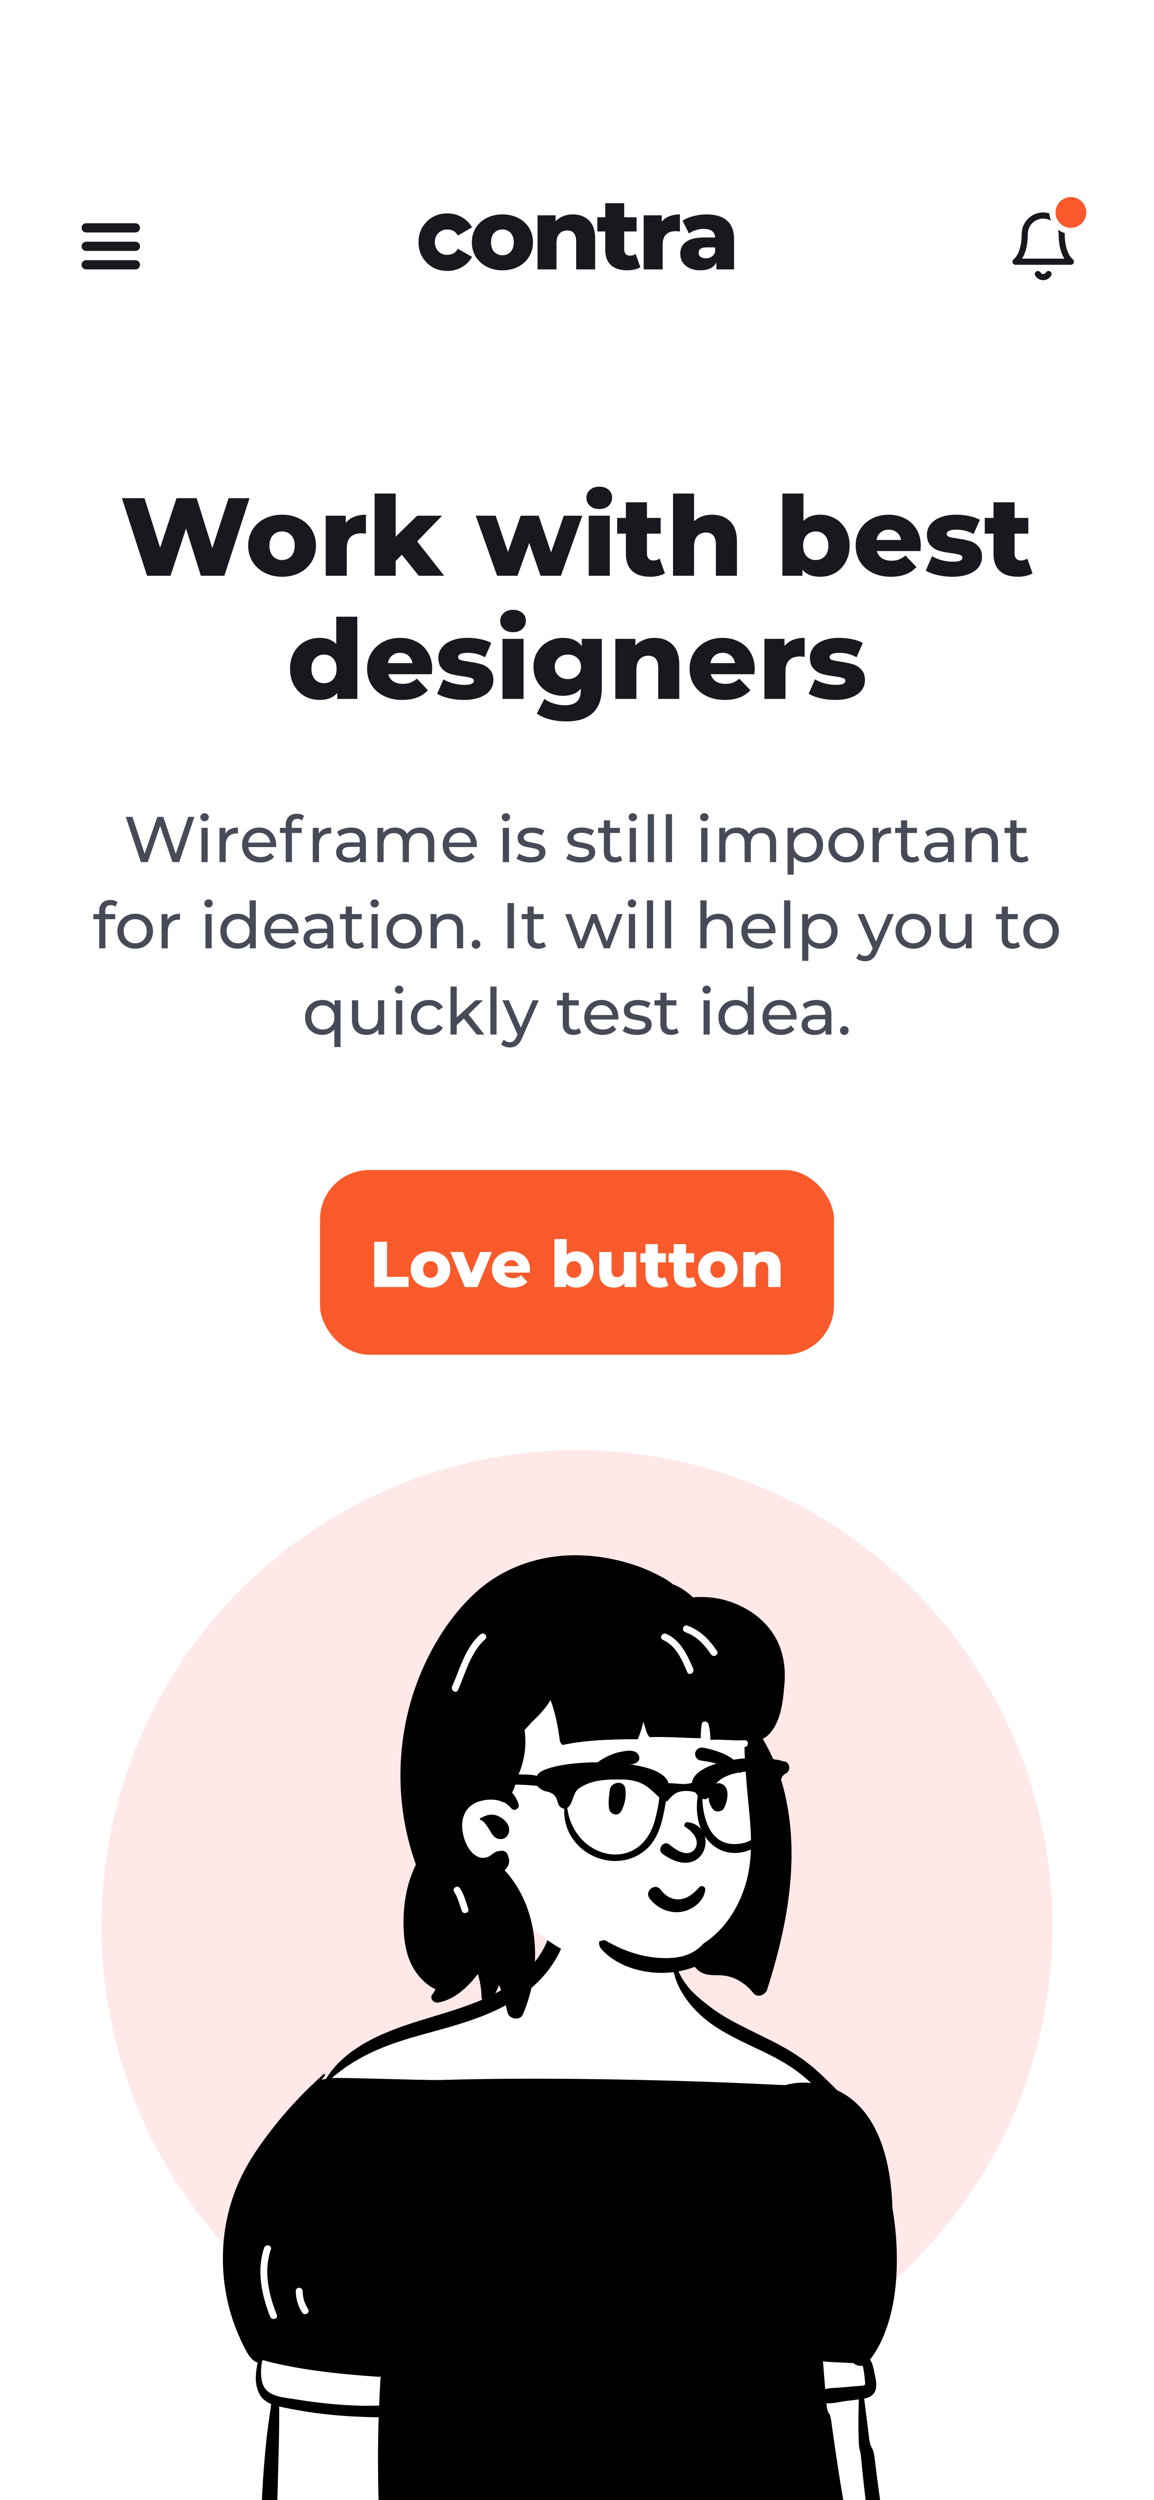 <svg width="375" height="812" viewBox="0 0 375 812" fill="none" xmlns="http://www.w3.org/2000/svg">
<g clip-path="url(#clip0_184_3883)">
<rect width="375" height="812" fill="white"/>
<rect width="375" height="252" transform="translate(0 122)" fill="white"/>
<g clip-path="url(#clip1_184_3883)">
<path d="M81.083 161.8L72.911 187H65.279L60.455 171.664L55.415 187H47.783L39.611 161.8H46.955L52.031 177.892L57.359 161.8H63.911L68.987 178.036L74.279 161.8H81.083ZM91.664 187.324C89.576 187.324 87.692 186.892 86.012 186.028C84.332 185.164 83.012 183.964 82.052 182.428C81.116 180.892 80.648 179.152 80.648 177.208C80.648 175.288 81.116 173.56 82.052 172.024C83.012 170.488 84.32 169.3 85.976 168.46C87.656 167.596 89.552 167.164 91.664 167.164C93.776 167.164 95.672 167.596 97.352 168.46C99.032 169.3 100.34 170.488 101.276 172.024C102.212 173.536 102.68 175.264 102.68 177.208C102.68 179.152 102.212 180.892 101.276 182.428C100.34 183.964 99.032 185.164 97.352 186.028C95.672 186.892 93.776 187.324 91.664 187.324ZM91.664 181.888C92.864 181.888 93.848 181.48 94.616 180.664C95.384 179.824 95.768 178.672 95.768 177.208C95.768 175.768 95.384 174.64 94.616 173.824C93.848 173.008 92.864 172.6 91.664 172.6C90.464 172.6 89.48 173.008 88.712 173.824C87.944 174.64 87.56 175.768 87.56 177.208C87.56 178.672 87.944 179.824 88.712 180.664C89.48 181.48 90.464 181.888 91.664 181.888ZM112.364 169.828C113.06 168.94 113.96 168.28 115.064 167.848C116.192 167.392 117.476 167.164 118.916 167.164V173.32C118.292 173.248 117.776 173.212 117.368 173.212C115.904 173.212 114.752 173.608 113.912 174.4C113.096 175.192 112.688 176.404 112.688 178.036V187H105.848V167.488H112.364V169.828ZM130.595 180.16L128.579 182.212V187H121.739V160.288H128.579V174.292L135.563 167.488H143.663L135.563 175.84L144.347 187H136.067L130.595 180.16ZM189.223 167.488L182.275 187H175.651L171.979 176.38L168.163 187H161.539L154.591 167.488H161.071L165.067 179.296L169.207 167.488H175.039L179.071 179.404L183.211 167.488H189.223ZM191.313 167.488H198.153V187H191.313V167.488ZM194.733 165.328C193.485 165.328 192.477 164.98 191.709 164.284C190.941 163.588 190.557 162.724 190.557 161.692C190.557 160.66 190.941 159.796 191.709 159.1C192.477 158.404 193.485 158.056 194.733 158.056C195.981 158.056 196.989 158.392 197.757 159.064C198.525 159.712 198.909 160.552 198.909 161.584C198.909 162.664 198.525 163.564 197.757 164.284C196.989 164.98 195.981 165.328 194.733 165.328ZM216.062 186.208C215.486 186.568 214.778 186.844 213.938 187.036C213.122 187.228 212.246 187.324 211.31 187.324C208.766 187.324 206.81 186.7 205.442 185.452C204.074 184.204 203.39 182.344 203.39 179.872V173.32H200.546V168.208H203.39V163.132H210.23V168.208H214.694V173.32H210.23V179.8C210.23 180.496 210.41 181.048 210.77 181.456C211.154 181.84 211.658 182.032 212.282 182.032C213.074 182.032 213.77 181.828 214.37 181.42L216.062 186.208ZM231.408 167.164C233.832 167.164 235.776 167.884 237.24 169.324C238.728 170.764 239.472 172.936 239.472 175.84V187H232.632V176.956C232.632 174.292 231.564 172.96 229.428 172.96C228.252 172.96 227.304 173.344 226.584 174.112C225.888 174.88 225.54 176.032 225.54 177.568V187H218.7V160.288H225.54V169.288C226.284 168.592 227.16 168.064 228.168 167.704C229.176 167.344 230.256 167.164 231.408 167.164ZM266.519 167.164C268.295 167.164 269.903 167.572 271.343 168.388C272.807 169.204 273.959 170.38 274.799 171.916C275.663 173.428 276.095 175.192 276.095 177.208C276.095 179.224 275.663 181 274.799 182.536C273.959 184.072 272.807 185.26 271.343 186.1C269.903 186.916 268.295 187.324 266.519 187.324C263.951 187.324 262.031 186.568 260.759 185.056V187H254.243V160.288H261.083V169.18C262.403 167.836 264.215 167.164 266.519 167.164ZM265.079 181.888C266.279 181.888 267.263 181.48 268.031 180.664C268.799 179.824 269.183 178.672 269.183 177.208C269.183 175.768 268.799 174.64 268.031 173.824C267.263 173.008 266.279 172.6 265.079 172.6C263.879 172.6 262.895 173.008 262.127 173.824C261.359 174.64 260.975 175.768 260.975 177.208C260.975 178.672 261.359 179.824 262.127 180.664C262.895 181.48 263.879 181.888 265.079 181.888ZM299.218 177.28C299.218 177.328 299.182 177.892 299.11 178.972H284.926C285.214 179.98 285.766 180.76 286.582 181.312C287.422 181.84 288.466 182.104 289.714 182.104C290.65 182.104 291.454 181.972 292.126 181.708C292.822 181.444 293.518 181.012 294.214 180.412L297.814 184.156C295.918 186.268 293.146 187.324 289.498 187.324C287.218 187.324 285.214 186.892 283.486 186.028C281.758 185.164 280.414 183.964 279.454 182.428C278.518 180.892 278.05 179.152 278.05 177.208C278.05 175.288 278.506 173.572 279.418 172.06C280.354 170.524 281.638 169.324 283.27 168.46C284.902 167.596 286.738 167.164 288.778 167.164C290.722 167.164 292.486 167.572 294.07 168.388C295.654 169.18 296.902 170.344 297.814 171.88C298.75 173.392 299.218 175.192 299.218 177.28ZM288.814 172.024C287.758 172.024 286.87 172.324 286.15 172.924C285.454 173.524 285.01 174.34 284.818 175.372H292.81C292.618 174.34 292.162 173.524 291.442 172.924C290.746 172.324 289.87 172.024 288.814 172.024ZM309.464 187.324C307.832 187.324 306.224 187.144 304.64 186.784C303.056 186.4 301.784 185.908 300.824 185.308L302.876 180.628C303.764 181.18 304.82 181.624 306.044 181.96C307.268 182.272 308.48 182.428 309.68 182.428C310.784 182.428 311.564 182.32 312.02 182.104C312.5 181.864 312.74 181.528 312.74 181.096C312.74 180.664 312.452 180.364 311.876 180.196C311.324 180.004 310.436 179.824 309.212 179.656C307.652 179.464 306.32 179.212 305.216 178.9C304.136 178.588 303.2 178.012 302.408 177.172C301.616 176.332 301.22 175.156 301.22 173.644C301.22 172.396 301.592 171.292 302.336 170.332C303.08 169.348 304.16 168.58 305.576 168.028C307.016 167.452 308.732 167.164 310.724 167.164C312.14 167.164 313.544 167.308 314.936 167.596C316.328 167.884 317.492 168.292 318.428 168.82L316.376 173.464C314.648 172.504 312.776 172.024 310.76 172.024C309.68 172.024 308.888 172.156 308.384 172.42C307.88 172.66 307.628 172.984 307.628 173.392C307.628 173.848 307.904 174.172 308.456 174.364C309.008 174.532 309.92 174.712 311.192 174.904C312.8 175.144 314.132 175.42 315.188 175.732C316.244 176.044 317.156 176.62 317.924 177.46C318.716 178.276 319.112 179.428 319.112 180.916C319.112 182.14 318.74 183.244 317.996 184.228C317.252 185.188 316.148 185.944 314.684 186.496C313.244 187.048 311.504 187.324 309.464 187.324ZM335.523 186.208C334.947 186.568 334.239 186.844 333.399 187.036C332.583 187.228 331.707 187.324 330.771 187.324C328.227 187.324 326.271 186.7 324.903 185.452C323.535 184.204 322.851 182.344 322.851 179.872V173.32H320.007V168.208H322.851V163.132H329.691V168.208H334.155V173.32H329.691V179.8C329.691 180.496 329.871 181.048 330.231 181.456C330.615 181.84 331.119 182.032 331.743 182.032C332.535 182.032 333.231 181.828 333.831 181.42L335.523 186.208ZM116.108 200.288V227H109.592V225.056C108.32 226.568 106.412 227.324 103.868 227.324C102.092 227.324 100.472 226.916 99.008 226.1C97.544 225.26 96.38 224.072 95.516 222.536C94.676 221 94.256 219.224 94.256 217.208C94.256 215.192 94.676 213.428 95.516 211.916C96.38 210.38 97.544 209.204 99.008 208.388C100.472 207.572 102.092 207.164 103.868 207.164C106.196 207.164 107.996 207.836 109.268 209.18V200.288H116.108ZM105.308 221.888C106.484 221.888 107.456 221.48 108.224 220.664C108.992 219.824 109.376 218.672 109.376 217.208C109.376 215.768 108.992 214.64 108.224 213.824C107.48 213.008 106.508 212.6 105.308 212.6C104.108 212.6 103.124 213.008 102.356 213.824C101.588 214.64 101.204 215.768 101.204 217.208C101.204 218.672 101.588 219.824 102.356 220.664C103.124 221.48 104.108 221.888 105.308 221.888ZM140.453 217.28C140.453 217.328 140.417 217.892 140.345 218.972H126.161C126.449 219.98 127.001 220.76 127.816 221.312C128.657 221.84 129.701 222.104 130.949 222.104C131.885 222.104 132.689 221.972 133.361 221.708C134.057 221.444 134.753 221.012 135.449 220.412L139.049 224.156C137.153 226.268 134.381 227.324 130.733 227.324C128.453 227.324 126.449 226.892 124.721 226.028C122.993 225.164 121.649 223.964 120.688 222.428C119.753 220.892 119.285 219.152 119.285 217.208C119.285 215.288 119.741 213.572 120.653 212.06C121.589 210.524 122.873 209.324 124.505 208.46C126.137 207.596 127.973 207.164 130.013 207.164C131.957 207.164 133.721 207.572 135.305 208.388C136.889 209.18 138.137 210.344 139.049 211.88C139.985 213.392 140.453 215.192 140.453 217.28ZM130.049 212.024C128.993 212.024 128.105 212.324 127.385 212.924C126.689 213.524 126.245 214.34 126.053 215.372H134.045C133.853 214.34 133.397 213.524 132.677 212.924C131.981 212.324 131.105 212.024 130.049 212.024ZM150.698 227.324C149.066 227.324 147.458 227.144 145.874 226.784C144.29 226.4 143.018 225.908 142.058 225.308L144.11 220.628C144.998 221.18 146.054 221.624 147.278 221.96C148.502 222.272 149.714 222.428 150.914 222.428C152.018 222.428 152.798 222.32 153.254 222.104C153.734 221.864 153.974 221.528 153.974 221.096C153.974 220.664 153.686 220.364 153.11 220.196C152.558 220.004 151.67 219.824 150.446 219.656C148.886 219.464 147.554 219.212 146.45 218.9C145.37 218.588 144.434 218.012 143.642 217.172C142.85 216.332 142.454 215.156 142.454 213.644C142.454 212.396 142.826 211.292 143.57 210.332C144.314 209.348 145.394 208.58 146.81 208.028C148.25 207.452 149.966 207.164 151.958 207.164C153.374 207.164 154.778 207.308 156.17 207.596C157.562 207.884 158.726 208.292 159.662 208.82L157.61 213.464C155.882 212.504 154.01 212.024 151.994 212.024C150.914 212.024 150.122 212.156 149.618 212.42C149.114 212.66 148.862 212.984 148.862 213.392C148.862 213.848 149.138 214.172 149.69 214.364C150.242 214.532 151.154 214.712 152.426 214.904C154.034 215.144 155.366 215.42 156.422 215.732C157.478 216.044 158.39 216.62 159.158 217.46C159.95 218.276 160.346 219.428 160.346 220.916C160.346 222.14 159.974 223.244 159.23 224.228C158.486 225.188 157.382 225.944 155.918 226.496C154.478 227.048 152.738 227.324 150.698 227.324ZM163.294 207.488H170.134V227H163.294V207.488ZM166.714 205.328C165.466 205.328 164.458 204.98 163.69 204.284C162.922 203.588 162.538 202.724 162.538 201.692C162.538 200.66 162.922 199.796 163.69 199.1C164.458 198.404 165.466 198.056 166.714 198.056C167.962 198.056 168.97 198.392 169.738 199.064C170.506 199.712 170.89 200.552 170.89 201.584C170.89 202.664 170.506 203.564 169.738 204.284C168.97 204.98 167.962 205.328 166.714 205.328ZM195.567 207.488V223.436C195.567 227.06 194.583 229.772 192.615 231.572C190.647 233.396 187.815 234.308 184.119 234.308C182.199 234.308 180.399 234.092 178.719 233.66C177.039 233.228 175.611 232.592 174.435 231.752L176.919 226.964C177.711 227.612 178.707 228.116 179.907 228.476C181.131 228.86 182.331 229.052 183.507 229.052C185.307 229.052 186.627 228.656 187.467 227.864C188.307 227.072 188.727 225.896 188.727 224.336V223.688C187.407 225.224 185.475 225.992 182.931 225.992C181.203 225.992 179.607 225.608 178.143 224.84C176.679 224.048 175.515 222.944 174.651 221.528C173.787 220.088 173.355 218.432 173.355 216.56C173.355 214.712 173.787 213.08 174.651 211.664C175.515 210.224 176.679 209.12 178.143 208.352C179.607 207.56 181.203 207.164 182.931 207.164C185.715 207.164 187.755 208.064 189.051 209.864V207.488H195.567ZM184.551 220.556C185.775 220.556 186.783 220.184 187.575 219.44C188.391 218.696 188.799 217.736 188.799 216.56C188.799 215.384 188.403 214.436 187.611 213.716C186.819 212.972 185.799 212.6 184.551 212.6C183.303 212.6 182.271 212.972 181.455 213.716C180.663 214.436 180.267 215.384 180.267 216.56C180.267 217.736 180.675 218.696 181.491 219.44C182.307 220.184 183.327 220.556 184.551 220.556ZM212.67 207.164C215.094 207.164 217.038 207.884 218.502 209.324C219.99 210.764 220.734 212.936 220.734 215.84V227H213.894V216.956C213.894 214.292 212.826 212.96 210.69 212.96C209.514 212.96 208.566 213.344 207.846 214.112C207.15 214.88 206.802 216.032 206.802 217.568V227H199.962V207.488H206.478V209.612C207.246 208.82 208.158 208.22 209.214 207.812C210.27 207.38 211.422 207.164 212.67 207.164ZM245.253 217.28C245.253 217.328 245.217 217.892 245.145 218.972H230.961C231.249 219.98 231.801 220.76 232.617 221.312C233.457 221.84 234.501 222.104 235.749 222.104C236.685 222.104 237.489 221.972 238.161 221.708C238.857 221.444 239.553 221.012 240.249 220.412L243.849 224.156C241.953 226.268 239.181 227.324 235.533 227.324C233.253 227.324 231.249 226.892 229.521 226.028C227.793 225.164 226.449 223.964 225.489 222.428C224.553 220.892 224.085 219.152 224.085 217.208C224.085 215.288 224.541 213.572 225.453 212.06C226.389 210.524 227.673 209.324 229.305 208.46C230.937 207.596 232.773 207.164 234.813 207.164C236.757 207.164 238.521 207.572 240.105 208.388C241.689 209.18 242.937 210.344 243.849 211.88C244.785 213.392 245.253 215.192 245.253 217.28ZM234.849 212.024C233.793 212.024 232.905 212.324 232.185 212.924C231.489 213.524 231.045 214.34 230.853 215.372H238.845C238.653 214.34 238.197 213.524 237.477 212.924C236.781 212.324 235.905 212.024 234.849 212.024ZM254.923 209.828C255.619 208.94 256.519 208.28 257.623 207.848C258.751 207.392 260.035 207.164 261.475 207.164V213.32C260.851 213.248 260.335 213.212 259.927 213.212C258.463 213.212 257.311 213.608 256.471 214.4C255.655 215.192 255.247 216.404 255.247 218.036V227H248.407V207.488H254.923V209.828ZM271.425 227.324C269.793 227.324 268.185 227.144 266.601 226.784C265.017 226.4 263.745 225.908 262.785 225.308L264.837 220.628C265.725 221.18 266.781 221.624 268.005 221.96C269.229 222.272 270.441 222.428 271.641 222.428C272.745 222.428 273.525 222.32 273.981 222.104C274.461 221.864 274.701 221.528 274.701 221.096C274.701 220.664 274.413 220.364 273.837 220.196C273.285 220.004 272.397 219.824 271.173 219.656C269.613 219.464 268.281 219.212 267.177 218.9C266.097 218.588 265.161 218.012 264.369 217.172C263.577 216.332 263.181 215.156 263.181 213.644C263.181 212.396 263.553 211.292 264.297 210.332C265.041 209.348 266.121 208.58 267.537 208.028C268.977 207.452 270.693 207.164 272.685 207.164C274.101 207.164 275.505 207.308 276.897 207.596C278.289 207.884 279.453 208.292 280.389 208.82L278.337 213.464C276.609 212.504 274.737 212.024 272.721 212.024C271.641 212.024 270.849 212.156 270.345 212.42C269.841 212.66 269.589 212.984 269.589 213.392C269.589 213.848 269.865 214.172 270.417 214.364C270.969 214.532 271.881 214.712 273.153 214.904C274.761 215.144 276.093 215.42 277.149 215.732C278.205 216.044 279.117 216.62 279.885 217.46C280.677 218.276 281.073 219.428 281.073 220.916C281.073 222.14 280.701 223.244 279.957 224.228C279.213 225.188 278.109 225.944 276.645 226.496C275.205 227.048 273.465 227.324 271.425 227.324Z" fill="#18191F"/>
<path d="M63.166 265.3L58.252 280H56.047L52.036 268.261L48.025 280H45.778L40.864 265.3H43.027L46.996 277.249L51.133 265.3H53.065L57.118 277.312L61.171 265.3H63.166ZM65.462 268.87H67.478V280H65.462V268.87ZM66.47 266.728C66.078 266.728 65.749 266.602 65.483 266.35C65.231 266.098 65.105 265.79 65.105 265.426C65.105 265.062 65.231 264.754 65.483 264.502C65.749 264.236 66.078 264.103 66.47 264.103C66.862 264.103 67.184 264.229 67.436 264.481C67.702 264.719 67.835 265.02 67.835 265.384C67.835 265.762 67.702 266.084 67.436 266.35C67.184 266.602 66.862 266.728 66.47 266.728ZM73.259 270.739C73.609 270.095 74.127 269.605 74.813 269.269C75.499 268.933 76.332 268.765 77.312 268.765V270.718C77.2 270.704 77.046 270.697 76.85 270.697C75.758 270.697 74.897 271.026 74.267 271.684C73.651 272.328 73.343 273.252 73.343 274.456V280H71.327V268.87H73.259V270.739ZM89.753 274.498C89.753 274.652 89.739 274.855 89.711 275.107H80.681C80.807 276.087 81.234 276.878 81.962 277.48C82.704 278.068 83.621 278.362 84.713 278.362C86.043 278.362 87.114 277.914 87.926 277.018L89.039 278.32C88.535 278.908 87.905 279.356 87.149 279.664C86.407 279.972 85.574 280.126 84.65 280.126C83.474 280.126 82.431 279.888 81.521 279.412C80.611 278.922 79.904 278.243 79.4 277.375C78.91 276.507 78.665 275.527 78.665 274.435C78.665 273.357 78.903 272.384 79.379 271.516C79.869 270.648 80.534 269.976 81.374 269.5C82.228 269.01 83.187 268.765 84.251 268.765C85.315 268.765 86.26 269.01 87.086 269.5C87.926 269.976 88.577 270.648 89.039 271.516C89.515 272.384 89.753 273.378 89.753 274.498ZM84.251 270.466C83.285 270.466 82.473 270.76 81.815 271.348C81.171 271.936 80.793 272.706 80.681 273.658H87.821C87.709 272.72 87.324 271.957 86.666 271.369C86.022 270.767 85.217 270.466 84.251 270.466ZM96.627 265.951C95.423 265.951 94.821 266.602 94.821 267.904V268.87H98.055V270.529H94.863V280H92.847V270.529H90.957V268.87H92.847V267.883C92.847 266.777 93.169 265.902 93.813 265.258C94.457 264.614 95.36 264.292 96.522 264.292C96.97 264.292 97.39 264.348 97.782 264.46C98.174 264.572 98.51 264.733 98.79 264.943L98.181 266.476C97.719 266.126 97.201 265.951 96.627 265.951ZM103.57 270.739C103.92 270.095 104.438 269.605 105.124 269.269C105.81 268.933 106.643 268.765 107.623 268.765V270.718C107.511 270.704 107.357 270.697 107.161 270.697C106.069 270.697 105.208 271.026 104.578 271.684C103.962 272.328 103.654 273.252 103.654 274.456V280H101.638V268.87H103.57V270.739ZM114.14 268.765C115.68 268.765 116.856 269.143 117.668 269.899C118.494 270.655 118.907 271.782 118.907 273.28V280H116.996V278.53C116.66 279.048 116.177 279.447 115.547 279.727C114.931 279.993 114.196 280.126 113.342 280.126C112.096 280.126 111.095 279.825 110.339 279.223C109.597 278.621 109.226 277.83 109.226 276.85C109.226 275.87 109.583 275.086 110.297 274.498C111.011 273.896 112.145 273.595 113.699 273.595H116.891V273.196C116.891 272.328 116.639 271.663 116.135 271.201C115.631 270.739 114.889 270.508 113.909 270.508C113.251 270.508 112.607 270.62 111.977 270.844C111.347 271.054 110.815 271.341 110.381 271.705L109.541 270.193C110.115 269.731 110.801 269.381 111.599 269.143C112.397 268.891 113.244 268.765 114.14 268.765ZM113.678 278.572C114.448 278.572 115.113 278.404 115.673 278.068C116.233 277.718 116.639 277.228 116.891 276.598V275.044H113.783C112.075 275.044 111.221 275.618 111.221 276.766C111.221 277.326 111.438 277.767 111.872 278.089C112.306 278.411 112.908 278.572 113.678 278.572ZM136.561 268.765C137.961 268.765 139.067 269.171 139.879 269.983C140.705 270.795 141.118 271.999 141.118 273.595V280H139.102V273.826C139.102 272.748 138.85 271.936 138.346 271.39C137.856 270.844 137.149 270.571 136.225 270.571C135.203 270.571 134.391 270.893 133.789 271.537C133.187 272.167 132.886 273.077 132.886 274.267V280H130.87V273.826C130.87 272.748 130.618 271.936 130.114 271.39C129.624 270.844 128.917 270.571 127.993 270.571C126.971 270.571 126.159 270.893 125.557 271.537C124.955 272.167 124.654 273.077 124.654 274.267V280H122.638V268.87H124.57V270.529C124.976 269.955 125.508 269.521 126.166 269.227C126.824 268.919 127.573 268.765 128.413 268.765C129.281 268.765 130.051 268.94 130.723 269.29C131.395 269.64 131.913 270.151 132.277 270.823C132.697 270.179 133.278 269.675 134.02 269.311C134.776 268.947 135.623 268.765 136.561 268.765ZM154.948 274.498C154.948 274.652 154.934 274.855 154.906 275.107H145.876C146.002 276.087 146.429 276.878 147.157 277.48C147.899 278.068 148.816 278.362 149.908 278.362C151.238 278.362 152.309 277.914 153.121 277.018L154.234 278.32C153.73 278.908 153.1 279.356 152.344 279.664C151.602 279.972 150.769 280.126 149.845 280.126C148.669 280.126 147.626 279.888 146.716 279.412C145.806 278.922 145.099 278.243 144.595 277.375C144.105 276.507 143.86 275.527 143.86 274.435C143.86 273.357 144.098 272.384 144.574 271.516C145.064 270.648 145.729 269.976 146.569 269.5C147.423 269.01 148.382 268.765 149.446 268.765C150.51 268.765 151.455 269.01 152.281 269.5C153.121 269.976 153.772 270.648 154.234 271.516C154.71 272.384 154.948 273.378 154.948 274.498ZM149.446 270.466C148.48 270.466 147.668 270.76 147.01 271.348C146.366 271.936 145.988 272.706 145.876 273.658H153.016C152.904 272.72 152.519 271.957 151.861 271.369C151.217 270.767 150.412 270.466 149.446 270.466ZM163.387 268.87H165.403V280H163.387V268.87ZM164.395 266.728C164.003 266.728 163.674 266.602 163.408 266.35C163.156 266.098 163.03 265.79 163.03 265.426C163.03 265.062 163.156 264.754 163.408 264.502C163.674 264.236 164.003 264.103 164.395 264.103C164.787 264.103 165.109 264.229 165.361 264.481C165.627 264.719 165.76 265.02 165.76 265.384C165.76 265.762 165.627 266.084 165.361 266.35C165.109 266.602 164.787 266.728 164.395 266.728ZM172.444 280.126C171.534 280.126 170.659 280.007 169.819 279.769C168.979 279.517 168.321 279.202 167.845 278.824L168.685 277.228C169.175 277.578 169.77 277.858 170.47 278.068C171.17 278.278 171.877 278.383 172.591 278.383C174.355 278.383 175.237 277.879 175.237 276.871C175.237 276.535 175.118 276.269 174.88 276.073C174.642 275.877 174.341 275.737 173.977 275.653C173.627 275.555 173.123 275.45 172.465 275.338C171.569 275.198 170.834 275.037 170.26 274.855C169.7 274.673 169.217 274.365 168.811 273.931C168.405 273.497 168.202 272.888 168.202 272.104C168.202 271.096 168.622 270.291 169.462 269.689C170.302 269.073 171.429 268.765 172.843 268.765C173.585 268.765 174.327 268.856 175.069 269.038C175.811 269.22 176.42 269.465 176.896 269.773L176.035 271.369C175.125 270.781 174.054 270.487 172.822 270.487C171.968 270.487 171.317 270.627 170.869 270.907C170.421 271.187 170.197 271.558 170.197 272.02C170.197 272.384 170.323 272.671 170.575 272.881C170.827 273.091 171.135 273.245 171.499 273.343C171.877 273.441 172.402 273.553 173.074 273.679C173.97 273.833 174.691 274.001 175.237 274.183C175.797 274.351 176.273 274.645 176.665 275.065C177.057 275.485 177.253 276.073 177.253 276.829C177.253 277.837 176.819 278.642 175.951 279.244C175.097 279.832 173.928 280.126 172.444 280.126ZM188.604 280.126C187.694 280.126 186.819 280.007 185.979 279.769C185.139 279.517 184.481 279.202 184.005 278.824L184.845 277.228C185.335 277.578 185.93 277.858 186.63 278.068C187.33 278.278 188.037 278.383 188.751 278.383C190.515 278.383 191.397 277.879 191.397 276.871C191.397 276.535 191.278 276.269 191.04 276.073C190.802 275.877 190.501 275.737 190.137 275.653C189.787 275.555 189.283 275.45 188.625 275.338C187.729 275.198 186.994 275.037 186.42 274.855C185.86 274.673 185.377 274.365 184.971 273.931C184.565 273.497 184.362 272.888 184.362 272.104C184.362 271.096 184.782 270.291 185.622 269.689C186.462 269.073 187.589 268.765 189.003 268.765C189.745 268.765 190.487 268.856 191.229 269.038C191.971 269.22 192.58 269.465 193.056 269.773L192.195 271.369C191.285 270.781 190.214 270.487 188.982 270.487C188.128 270.487 187.477 270.627 187.029 270.907C186.581 271.187 186.357 271.558 186.357 272.02C186.357 272.384 186.483 272.671 186.735 272.881C186.987 273.091 187.295 273.245 187.659 273.343C188.037 273.441 188.562 273.553 189.234 273.679C190.13 273.833 190.851 274.001 191.397 274.183C191.957 274.351 192.433 274.645 192.825 275.065C193.217 275.485 193.413 276.073 193.413 276.829C193.413 277.837 192.979 278.642 192.111 279.244C191.257 279.832 190.088 280.126 188.604 280.126ZM202.19 279.349C201.896 279.601 201.532 279.797 201.098 279.937C200.664 280.063 200.216 280.126 199.754 280.126C198.634 280.126 197.766 279.825 197.15 279.223C196.534 278.621 196.226 277.76 196.226 276.64V270.529H194.336V268.87H196.226V266.434H198.242V268.87H201.434V270.529H198.242V276.556C198.242 277.158 198.389 277.62 198.683 277.942C198.991 278.264 199.425 278.425 199.985 278.425C200.601 278.425 201.126 278.25 201.56 277.9L202.19 279.349ZM204.628 268.87H206.644V280H204.628V268.87ZM205.636 266.728C205.244 266.728 204.915 266.602 204.649 266.35C204.397 266.098 204.271 265.79 204.271 265.426C204.271 265.062 204.397 264.754 204.649 264.502C204.915 264.236 205.244 264.103 205.636 264.103C206.028 264.103 206.35 264.229 206.602 264.481C206.868 264.719 207.001 265.02 207.001 265.384C207.001 265.762 206.868 266.084 206.602 266.35C206.35 266.602 206.028 266.728 205.636 266.728ZM210.493 264.418H212.509V280H210.493V264.418ZM216.358 264.418H218.374V280H216.358V264.418ZM227.863 268.87H229.879V280H227.863V268.87ZM228.871 266.728C228.479 266.728 228.15 266.602 227.884 266.35C227.632 266.098 227.506 265.79 227.506 265.426C227.506 265.062 227.632 264.754 227.884 264.502C228.15 264.236 228.479 264.103 228.871 264.103C229.263 264.103 229.585 264.229 229.837 264.481C230.103 264.719 230.236 265.02 230.236 265.384C230.236 265.762 230.103 266.084 229.837 266.35C229.585 266.602 229.263 266.728 228.871 266.728ZM247.651 268.765C249.051 268.765 250.157 269.171 250.969 269.983C251.795 270.795 252.208 271.999 252.208 273.595V280H250.192V273.826C250.192 272.748 249.94 271.936 249.436 271.39C248.946 270.844 248.239 270.571 247.315 270.571C246.293 270.571 245.481 270.893 244.879 271.537C244.277 272.167 243.976 273.077 243.976 274.267V280H241.96V273.826C241.96 272.748 241.708 271.936 241.204 271.39C240.714 270.844 240.007 270.571 239.083 270.571C238.061 270.571 237.249 270.893 236.647 271.537C236.045 272.167 235.744 273.077 235.744 274.267V280H233.728V268.87H235.66V270.529C236.066 269.955 236.598 269.521 237.256 269.227C237.914 268.919 238.663 268.765 239.503 268.765C240.371 268.765 241.141 268.94 241.813 269.29C242.485 269.64 243.003 270.151 243.367 270.823C243.787 270.179 244.368 269.675 245.11 269.311C245.866 268.947 246.713 268.765 247.651 268.765ZM261.819 268.765C262.897 268.765 263.863 269.003 264.717 269.479C265.571 269.955 266.236 270.62 266.712 271.474C267.202 272.328 267.447 273.315 267.447 274.435C267.447 275.555 267.202 276.549 266.712 277.417C266.236 278.271 265.571 278.936 264.717 279.412C263.863 279.888 262.897 280.126 261.819 280.126C261.021 280.126 260.286 279.972 259.614 279.664C258.956 279.356 258.396 278.908 257.934 278.32V284.074H255.918V268.87H257.85V270.634C258.298 270.018 258.865 269.556 259.551 269.248C260.237 268.926 260.993 268.765 261.819 268.765ZM261.651 278.362C262.365 278.362 263.002 278.201 263.562 277.879C264.136 277.543 264.584 277.081 264.906 276.493C265.242 275.891 265.41 275.205 265.41 274.435C265.41 273.665 265.242 272.986 264.906 272.398C264.584 271.796 264.136 271.334 263.562 271.012C263.002 270.69 262.365 270.529 261.651 270.529C260.951 270.529 260.314 270.697 259.74 271.033C259.18 271.355 258.732 271.81 258.396 272.398C258.074 272.986 257.913 273.665 257.913 274.435C257.913 275.205 258.074 275.891 258.396 276.493C258.718 277.081 259.166 277.543 259.74 277.879C260.314 278.201 260.951 278.362 261.651 278.362ZM274.999 280.126C273.893 280.126 272.899 279.881 272.017 279.391C271.135 278.901 270.442 278.229 269.938 277.375C269.448 276.507 269.203 275.527 269.203 274.435C269.203 273.343 269.448 272.37 269.938 271.516C270.442 270.648 271.135 269.976 272.017 269.5C272.899 269.01 273.893 268.765 274.999 268.765C276.105 268.765 277.092 269.01 277.96 269.5C278.842 269.976 279.528 270.648 280.018 271.516C280.522 272.37 280.774 273.343 280.774 274.435C280.774 275.527 280.522 276.507 280.018 277.375C279.528 278.229 278.842 278.901 277.96 279.391C277.092 279.881 276.105 280.126 274.999 280.126ZM274.999 278.362C275.713 278.362 276.35 278.201 276.91 277.879C277.484 277.543 277.932 277.081 278.254 276.493C278.576 275.891 278.737 275.205 278.737 274.435C278.737 273.665 278.576 272.986 278.254 272.398C277.932 271.796 277.484 271.334 276.91 271.012C276.35 270.69 275.713 270.529 274.999 270.529C274.285 270.529 273.641 270.69 273.067 271.012C272.507 271.334 272.059 271.796 271.723 272.398C271.401 272.986 271.24 273.665 271.24 274.435C271.24 275.205 271.401 275.891 271.723 276.493C272.059 277.081 272.507 277.543 273.067 277.879C273.641 278.201 274.285 278.362 274.999 278.362ZM285.494 270.739C285.844 270.095 286.362 269.605 287.048 269.269C287.734 268.933 288.567 268.765 289.547 268.765V270.718C289.435 270.704 289.281 270.697 289.085 270.697C287.993 270.697 287.132 271.026 286.502 271.684C285.886 272.328 285.578 273.252 285.578 274.456V280H283.562V268.87H285.494V270.739ZM298.741 279.349C298.447 279.601 298.083 279.797 297.649 279.937C297.215 280.063 296.767 280.126 296.305 280.126C295.185 280.126 294.317 279.825 293.701 279.223C293.085 278.621 292.777 277.76 292.777 276.64V270.529H290.887V268.87H292.777V266.434H294.793V268.87H297.985V270.529H294.793V276.556C294.793 277.158 294.94 277.62 295.234 277.942C295.542 278.264 295.976 278.425 296.536 278.425C297.152 278.425 297.677 278.25 298.111 277.9L298.741 279.349ZM305.232 268.765C306.772 268.765 307.948 269.143 308.76 269.899C309.586 270.655 309.999 271.782 309.999 273.28V280H308.088V278.53C307.752 279.048 307.269 279.447 306.639 279.727C306.023 279.993 305.288 280.126 304.434 280.126C303.188 280.126 302.187 279.825 301.431 279.223C300.689 278.621 300.318 277.83 300.318 276.85C300.318 275.87 300.675 275.086 301.389 274.498C302.103 273.896 303.237 273.595 304.791 273.595H307.983V273.196C307.983 272.328 307.731 271.663 307.227 271.201C306.723 270.739 305.981 270.508 305.001 270.508C304.343 270.508 303.699 270.62 303.069 270.844C302.439 271.054 301.907 271.341 301.473 271.705L300.633 270.193C301.207 269.731 301.893 269.381 302.691 269.143C303.489 268.891 304.336 268.765 305.232 268.765ZM304.77 278.572C305.54 278.572 306.205 278.404 306.765 278.068C307.325 277.718 307.731 277.228 307.983 276.598V275.044H304.875C303.167 275.044 302.313 275.618 302.313 276.766C302.313 277.326 302.53 277.767 302.964 278.089C303.398 278.411 304 278.572 304.77 278.572ZM319.672 268.765C321.086 268.765 322.206 269.178 323.032 270.004C323.872 270.816 324.292 272.013 324.292 273.595V280H322.276V273.826C322.276 272.748 322.017 271.936 321.499 271.39C320.981 270.844 320.239 270.571 319.273 270.571C318.181 270.571 317.32 270.893 316.69 271.537C316.06 272.167 315.745 273.077 315.745 274.267V280H313.729V268.87H315.661V270.55C316.067 269.976 316.613 269.535 317.299 269.227C317.999 268.919 318.79 268.765 319.672 268.765ZM334.281 279.349C333.987 279.601 333.623 279.797 333.189 279.937C332.755 280.063 332.307 280.126 331.845 280.126C330.725 280.126 329.857 279.825 329.241 279.223C328.625 278.621 328.317 277.76 328.317 276.64V270.529H326.427V268.87H328.317V266.434H330.333V268.87H333.525V270.529H330.333V276.556C330.333 277.158 330.48 277.62 330.774 277.942C331.082 278.264 331.516 278.425 332.076 278.425C332.692 278.425 333.217 278.25 333.651 277.9L334.281 279.349ZM36.016 293.951C34.812 293.951 34.21 294.602 34.21 295.904V296.87H37.444V298.529H34.252V308H32.236V298.529H30.346V296.87H32.236V295.883C32.236 294.777 32.558 293.902 33.202 293.258C33.846 292.614 34.749 292.292 35.911 292.292C36.359 292.292 36.779 292.348 37.171 292.46C37.563 292.572 37.899 292.733 38.179 292.943L37.57 294.476C37.108 294.126 36.59 293.951 36.016 293.951ZM43.948 308.126C42.842 308.126 41.848 307.881 40.966 307.391C40.084 306.901 39.391 306.229 38.887 305.375C38.397 304.507 38.152 303.527 38.152 302.435C38.152 301.343 38.397 300.37 38.887 299.516C39.391 298.648 40.084 297.976 40.966 297.5C41.848 297.01 42.842 296.765 43.948 296.765C45.054 296.765 46.041 297.01 46.909 297.5C47.791 297.976 48.477 298.648 48.967 299.516C49.471 300.37 49.723 301.343 49.723 302.435C49.723 303.527 49.471 304.507 48.967 305.375C48.477 306.229 47.791 306.901 46.909 307.391C46.041 307.881 45.054 308.126 43.948 308.126ZM43.948 306.362C44.662 306.362 45.299 306.201 45.859 305.879C46.433 305.543 46.881 305.081 47.203 304.493C47.525 303.891 47.686 303.205 47.686 302.435C47.686 301.665 47.525 300.986 47.203 300.398C46.881 299.796 46.433 299.334 45.859 299.012C45.299 298.69 44.662 298.529 43.948 298.529C43.234 298.529 42.59 298.69 42.016 299.012C41.456 299.334 41.008 299.796 40.672 300.398C40.35 300.986 40.189 301.665 40.189 302.435C40.189 303.205 40.35 303.891 40.672 304.493C41.008 305.081 41.456 305.543 42.016 305.879C42.59 306.201 43.234 306.362 43.948 306.362ZM54.443 298.739C54.793 298.095 55.311 297.605 55.997 297.269C56.683 296.933 57.516 296.765 58.496 296.765V298.718C58.384 298.704 58.23 298.697 58.034 298.697C56.942 298.697 56.081 299.026 55.451 299.684C54.835 300.328 54.527 301.252 54.527 302.456V308H52.511V296.87H54.443V298.739ZM66.764 296.87H68.78V308H66.764V296.87ZM67.772 294.728C67.38 294.728 67.051 294.602 66.785 294.35C66.533 294.098 66.407 293.79 66.407 293.426C66.407 293.062 66.533 292.754 66.785 292.502C67.051 292.236 67.38 292.103 67.772 292.103C68.164 292.103 68.486 292.229 68.738 292.481C69.004 292.719 69.137 293.02 69.137 293.384C69.137 293.762 69.004 294.084 68.738 294.35C68.486 294.602 68.164 294.728 67.772 294.728ZM83.129 292.418V308H81.197V306.236C80.749 306.852 80.182 307.321 79.496 307.643C78.81 307.965 78.054 308.126 77.228 308.126C76.15 308.126 75.184 307.888 74.33 307.412C73.476 306.936 72.804 306.271 72.314 305.417C71.838 304.549 71.6 303.555 71.6 302.435C71.6 301.315 71.838 300.328 72.314 299.474C72.804 298.62 73.476 297.955 74.33 297.479C75.184 297.003 76.15 296.765 77.228 296.765C78.026 296.765 78.761 296.919 79.433 297.227C80.105 297.521 80.665 297.962 81.113 298.55V292.418H83.129ZM77.396 306.362C78.096 306.362 78.733 306.201 79.307 305.879C79.881 305.543 80.329 305.081 80.651 304.493C80.973 303.891 81.134 303.205 81.134 302.435C81.134 301.665 80.973 300.986 80.651 300.398C80.329 299.796 79.881 299.334 79.307 299.012C78.733 298.69 78.096 298.529 77.396 298.529C76.682 298.529 76.038 298.69 75.464 299.012C74.904 299.334 74.456 299.796 74.12 300.398C73.798 300.986 73.637 301.665 73.637 302.435C73.637 303.205 73.798 303.891 74.12 304.493C74.456 305.081 74.904 305.543 75.464 305.879C76.038 306.201 76.682 306.362 77.396 306.362ZM97.003 302.498C97.003 302.652 96.989 302.855 96.961 303.107H87.931C88.057 304.087 88.484 304.878 89.212 305.48C89.954 306.068 90.871 306.362 91.963 306.362C93.293 306.362 94.364 305.914 95.176 305.018L96.289 306.32C95.785 306.908 95.155 307.356 94.399 307.664C93.657 307.972 92.824 308.126 91.9 308.126C90.724 308.126 89.681 307.888 88.771 307.412C87.861 306.922 87.154 306.243 86.65 305.375C86.16 304.507 85.915 303.527 85.915 302.435C85.915 301.357 86.153 300.384 86.629 299.516C87.119 298.648 87.784 297.976 88.624 297.5C89.478 297.01 90.437 296.765 91.501 296.765C92.565 296.765 93.51 297.01 94.336 297.5C95.176 297.976 95.827 298.648 96.289 299.516C96.765 300.384 97.003 301.378 97.003 302.498ZM91.501 298.466C90.535 298.466 89.723 298.76 89.065 299.348C88.421 299.936 88.043 300.706 87.931 301.658H95.071C94.959 300.72 94.574 299.957 93.916 299.369C93.272 298.767 92.467 298.466 91.501 298.466ZM103.547 296.765C105.087 296.765 106.263 297.143 107.075 297.899C107.901 298.655 108.314 299.782 108.314 301.28V308H106.403V306.53C106.067 307.048 105.584 307.447 104.954 307.727C104.338 307.993 103.603 308.126 102.749 308.126C101.503 308.126 100.502 307.825 99.746 307.223C99.004 306.621 98.633 305.83 98.633 304.85C98.633 303.87 98.99 303.086 99.704 302.498C100.418 301.896 101.552 301.595 103.106 301.595H106.298V301.196C106.298 300.328 106.046 299.663 105.542 299.201C105.038 298.739 104.296 298.508 103.316 298.508C102.658 298.508 102.014 298.62 101.384 298.844C100.754 299.054 100.222 299.341 99.788 299.705L98.948 298.193C99.522 297.731 100.208 297.381 101.006 297.143C101.804 296.891 102.651 296.765 103.547 296.765ZM103.085 306.572C103.855 306.572 104.52 306.404 105.08 306.068C105.64 305.718 106.046 305.228 106.298 304.598V303.044H103.19C101.482 303.044 100.628 303.618 100.628 304.766C100.628 305.326 100.845 305.767 101.279 306.089C101.713 306.411 102.315 306.572 103.085 306.572ZM118.303 307.349C118.009 307.601 117.645 307.797 117.211 307.937C116.777 308.063 116.329 308.126 115.867 308.126C114.747 308.126 113.879 307.825 113.263 307.223C112.647 306.621 112.339 305.76 112.339 304.64V298.529H110.449V296.87H112.339V294.434H114.355V296.87H117.547V298.529H114.355V304.556C114.355 305.158 114.502 305.62 114.796 305.942C115.104 306.264 115.538 306.425 116.098 306.425C116.714 306.425 117.239 306.25 117.673 305.9L118.303 307.349ZM120.741 296.87H122.757V308H120.741V296.87ZM121.749 294.728C121.357 294.728 121.028 294.602 120.762 294.35C120.51 294.098 120.384 293.79 120.384 293.426C120.384 293.062 120.51 292.754 120.762 292.502C121.028 292.236 121.357 292.103 121.749 292.103C122.141 292.103 122.463 292.229 122.715 292.481C122.981 292.719 123.114 293.02 123.114 293.384C123.114 293.762 122.981 294.084 122.715 294.35C122.463 294.602 122.141 294.728 121.749 294.728ZM131.373 308.126C130.267 308.126 129.273 307.881 128.391 307.391C127.509 306.901 126.816 306.229 126.312 305.375C125.822 304.507 125.577 303.527 125.577 302.435C125.577 301.343 125.822 300.37 126.312 299.516C126.816 298.648 127.509 297.976 128.391 297.5C129.273 297.01 130.267 296.765 131.373 296.765C132.479 296.765 133.466 297.01 134.334 297.5C135.216 297.976 135.902 298.648 136.392 299.516C136.896 300.37 137.148 301.343 137.148 302.435C137.148 303.527 136.896 304.507 136.392 305.375C135.902 306.229 135.216 306.901 134.334 307.391C133.466 307.881 132.479 308.126 131.373 308.126ZM131.373 306.362C132.087 306.362 132.724 306.201 133.284 305.879C133.858 305.543 134.306 305.081 134.628 304.493C134.95 303.891 135.111 303.205 135.111 302.435C135.111 301.665 134.95 300.986 134.628 300.398C134.306 299.796 133.858 299.334 133.284 299.012C132.724 298.69 132.087 298.529 131.373 298.529C130.659 298.529 130.015 298.69 129.441 299.012C128.881 299.334 128.433 299.796 128.097 300.398C127.775 300.986 127.614 301.665 127.614 302.435C127.614 303.205 127.775 303.891 128.097 304.493C128.433 305.081 128.881 305.543 129.441 305.879C130.015 306.201 130.659 306.362 131.373 306.362ZM145.879 296.765C147.293 296.765 148.413 297.178 149.239 298.004C150.079 298.816 150.499 300.013 150.499 301.595V308H148.483V301.826C148.483 300.748 148.224 299.936 147.706 299.39C147.188 298.844 146.446 298.571 145.48 298.571C144.388 298.571 143.527 298.893 142.897 299.537C142.267 300.167 141.952 301.077 141.952 302.267V308H139.936V296.87H141.868V298.55C142.274 297.976 142.82 297.535 143.506 297.227C144.206 296.919 144.997 296.765 145.879 296.765ZM154.713 308.126C154.321 308.126 153.985 307.993 153.705 307.727C153.425 307.447 153.285 307.097 153.285 306.677C153.285 306.271 153.425 305.935 153.705 305.669C153.985 305.389 154.321 305.249 154.713 305.249C155.105 305.249 155.434 305.382 155.7 305.648C155.966 305.914 156.099 306.257 156.099 306.677C156.099 307.097 155.959 307.447 155.679 307.727C155.413 307.993 155.091 308.126 154.713 308.126ZM164.921 293.3H167.021V308H164.921V293.3ZM177.386 307.349C177.092 307.601 176.728 307.797 176.294 307.937C175.86 308.063 175.412 308.126 174.95 308.126C173.83 308.126 172.962 307.825 172.346 307.223C171.73 306.621 171.422 305.76 171.422 304.64V298.529H169.532V296.87H171.422V294.434H173.438V296.87H176.63V298.529H173.438V304.556C173.438 305.158 173.585 305.62 173.879 305.942C174.187 306.264 174.621 306.425 175.181 306.425C175.797 306.425 176.322 306.25 176.756 305.9L177.386 307.349ZM202.305 296.87L198.147 308H196.215L193.002 299.558L189.747 308H187.815L183.678 296.87H185.589L188.823 305.732L192.183 296.87H193.884L197.181 305.774L200.499 296.87H202.305ZM204.351 296.87H206.367V308H204.351V296.87ZM205.359 294.728C204.967 294.728 204.638 294.602 204.372 294.35C204.12 294.098 203.994 293.79 203.994 293.426C203.994 293.062 204.12 292.754 204.372 292.502C204.638 292.236 204.967 292.103 205.359 292.103C205.751 292.103 206.073 292.229 206.325 292.481C206.591 292.719 206.724 293.02 206.724 293.384C206.724 293.762 206.591 294.084 206.325 294.35C206.073 294.602 205.751 294.728 205.359 294.728ZM210.216 292.418H212.232V308H210.216V292.418ZM216.081 292.418H218.097V308H216.081V292.418ZM233.529 296.765C234.943 296.765 236.063 297.178 236.889 298.004C237.729 298.816 238.149 300.013 238.149 301.595V308H236.133V301.826C236.133 300.748 235.874 299.936 235.356 299.39C234.838 298.844 234.096 298.571 233.13 298.571C232.038 298.571 231.177 298.893 230.547 299.537C229.917 300.167 229.602 301.077 229.602 302.267V308H227.586V292.418H229.602V298.445C230.022 297.913 230.568 297.5 231.24 297.206C231.926 296.912 232.689 296.765 233.529 296.765ZM252.001 302.498C252.001 302.652 251.987 302.855 251.959 303.107H242.929C243.055 304.087 243.482 304.878 244.21 305.48C244.952 306.068 245.869 306.362 246.961 306.362C248.291 306.362 249.362 305.914 250.174 305.018L251.287 306.32C250.783 306.908 250.153 307.356 249.397 307.664C248.655 307.972 247.822 308.126 246.898 308.126C245.722 308.126 244.679 307.888 243.769 307.412C242.859 306.922 242.152 306.243 241.648 305.375C241.158 304.507 240.913 303.527 240.913 302.435C240.913 301.357 241.151 300.384 241.627 299.516C242.117 298.648 242.782 297.976 243.622 297.5C244.476 297.01 245.435 296.765 246.499 296.765C247.563 296.765 248.508 297.01 249.334 297.5C250.174 297.976 250.825 298.648 251.287 299.516C251.763 300.384 252.001 301.378 252.001 302.498ZM246.499 298.466C245.533 298.466 244.721 298.76 244.063 299.348C243.419 299.936 243.041 300.706 242.929 301.658H250.069C249.957 300.72 249.572 299.957 248.914 299.369C248.27 298.767 247.465 298.466 246.499 298.466ZM254.8 292.418H256.816V308H254.8V292.418ZM266.566 296.765C267.644 296.765 268.61 297.003 269.464 297.479C270.318 297.955 270.983 298.62 271.459 299.474C271.949 300.328 272.194 301.315 272.194 302.435C272.194 303.555 271.949 304.549 271.459 305.417C270.983 306.271 270.318 306.936 269.464 307.412C268.61 307.888 267.644 308.126 266.566 308.126C265.768 308.126 265.033 307.972 264.361 307.664C263.703 307.356 263.143 306.908 262.681 306.32V312.074H260.665V296.87H262.597V298.634C263.045 298.018 263.612 297.556 264.298 297.248C264.984 296.926 265.74 296.765 266.566 296.765ZM266.398 306.362C267.112 306.362 267.749 306.201 268.309 305.879C268.883 305.543 269.331 305.081 269.653 304.493C269.989 303.891 270.157 303.205 270.157 302.435C270.157 301.665 269.989 300.986 269.653 300.398C269.331 299.796 268.883 299.334 268.309 299.012C267.749 298.69 267.112 298.529 266.398 298.529C265.698 298.529 265.061 298.697 264.487 299.033C263.927 299.355 263.479 299.81 263.143 300.398C262.821 300.986 262.66 301.665 262.66 302.435C262.66 303.205 262.821 303.891 263.143 304.493C263.465 305.081 263.913 305.543 264.487 305.879C265.061 306.201 265.698 306.362 266.398 306.362ZM290.468 296.87L285.071 309.113C284.595 310.247 284.035 311.045 283.391 311.507C282.761 311.969 281.998 312.2 281.102 312.2C280.556 312.2 280.024 312.109 279.506 311.927C279.002 311.759 278.582 311.507 278.246 311.171L279.107 309.659C279.681 310.205 280.346 310.478 281.102 310.478C281.592 310.478 281.998 310.345 282.32 310.079C282.656 309.827 282.957 309.386 283.223 308.756L283.58 307.979L278.666 296.87H280.766L284.651 305.774L288.494 296.87H290.468ZM296.809 308.126C295.703 308.126 294.709 307.881 293.827 307.391C292.945 306.901 292.252 306.229 291.748 305.375C291.258 304.507 291.013 303.527 291.013 302.435C291.013 301.343 291.258 300.37 291.748 299.516C292.252 298.648 292.945 297.976 293.827 297.5C294.709 297.01 295.703 296.765 296.809 296.765C297.915 296.765 298.902 297.01 299.77 297.5C300.652 297.976 301.338 298.648 301.828 299.516C302.332 300.37 302.584 301.343 302.584 302.435C302.584 303.527 302.332 304.507 301.828 305.375C301.338 306.229 300.652 306.901 299.77 307.391C298.902 307.881 297.915 308.126 296.809 308.126ZM296.809 306.362C297.523 306.362 298.16 306.201 298.72 305.879C299.294 305.543 299.742 305.081 300.064 304.493C300.386 303.891 300.547 303.205 300.547 302.435C300.547 301.665 300.386 300.986 300.064 300.398C299.742 299.796 299.294 299.334 298.72 299.012C298.16 298.69 297.523 298.529 296.809 298.529C296.095 298.529 295.451 298.69 294.877 299.012C294.317 299.334 293.869 299.796 293.533 300.398C293.211 300.986 293.05 301.665 293.05 302.435C293.05 303.205 293.211 303.891 293.533 304.493C293.869 305.081 294.317 305.543 294.877 305.879C295.451 306.201 296.095 306.362 296.809 306.362ZM315.746 296.87V308H313.835V306.32C313.429 306.894 312.89 307.342 312.218 307.664C311.56 307.972 310.839 308.126 310.055 308.126C308.571 308.126 307.402 307.72 306.548 306.908C305.694 306.082 305.267 304.871 305.267 303.275V296.87H307.283V303.044C307.283 304.122 307.542 304.941 308.06 305.501C308.578 306.047 309.32 306.32 310.286 306.32C311.35 306.32 312.19 305.998 312.806 305.354C313.422 304.71 313.73 303.8 313.73 302.624V296.87H315.746ZM331.482 307.349C331.188 307.601 330.824 307.797 330.39 307.937C329.956 308.063 329.508 308.126 329.046 308.126C327.926 308.126 327.058 307.825 326.442 307.223C325.826 306.621 325.518 305.76 325.518 304.64V298.529H323.628V296.87H325.518V294.434H327.534V296.87H330.726V298.529H327.534V304.556C327.534 305.158 327.681 305.62 327.975 305.942C328.283 306.264 328.717 306.425 329.277 306.425C329.893 306.425 330.418 306.25 330.852 305.9L331.482 307.349ZM338.317 308.126C337.211 308.126 336.217 307.881 335.335 307.391C334.453 306.901 333.76 306.229 333.256 305.375C332.766 304.507 332.521 303.527 332.521 302.435C332.521 301.343 332.766 300.37 333.256 299.516C333.76 298.648 334.453 297.976 335.335 297.5C336.217 297.01 337.211 296.765 338.317 296.765C339.423 296.765 340.41 297.01 341.278 297.5C342.16 297.976 342.846 298.648 343.336 299.516C343.84 300.37 344.092 301.343 344.092 302.435C344.092 303.527 343.84 304.507 343.336 305.375C342.846 306.229 342.16 306.901 341.278 307.391C340.41 307.881 339.423 308.126 338.317 308.126ZM338.317 306.362C339.031 306.362 339.668 306.201 340.228 305.879C340.802 305.543 341.25 305.081 341.572 304.493C341.894 303.891 342.055 303.205 342.055 302.435C342.055 301.665 341.894 300.986 341.572 300.398C341.25 299.796 340.802 299.334 340.228 299.012C339.668 298.69 339.031 298.529 338.317 298.529C337.603 298.529 336.959 298.69 336.385 299.012C335.825 299.334 335.377 299.796 335.041 300.398C334.719 300.986 334.558 301.665 334.558 302.435C334.558 303.205 334.719 303.891 335.041 304.493C335.377 305.081 335.825 305.543 336.385 305.879C336.959 306.201 337.603 306.362 338.317 306.362ZM110.661 324.87V340.074H108.645V334.32C108.183 334.908 107.616 335.356 106.944 335.664C106.286 335.972 105.558 336.126 104.76 336.126C103.682 336.126 102.716 335.888 101.862 335.412C101.008 334.936 100.336 334.271 99.846 333.417C99.37 332.549 99.132 331.555 99.132 330.435C99.132 329.315 99.37 328.328 99.846 327.474C100.336 326.62 101.008 325.955 101.862 325.479C102.716 325.003 103.682 324.765 104.76 324.765C105.586 324.765 106.342 324.926 107.028 325.248C107.714 325.556 108.281 326.018 108.729 326.634V324.87H110.661ZM104.928 334.362C105.628 334.362 106.265 334.201 106.839 333.879C107.413 333.543 107.861 333.081 108.183 332.493C108.505 331.891 108.666 331.205 108.666 330.435C108.666 329.665 108.498 328.986 108.162 328.398C107.84 327.81 107.392 327.355 106.818 327.033C106.258 326.697 105.628 326.529 104.928 326.529C104.214 326.529 103.57 326.69 102.996 327.012C102.436 327.334 101.988 327.796 101.652 328.398C101.33 328.986 101.169 329.665 101.169 330.435C101.169 331.205 101.33 331.891 101.652 332.493C101.988 333.081 102.436 333.543 102.996 333.879C103.57 334.201 104.214 334.362 104.928 334.362ZM124.849 324.87V336H122.938V334.32C122.532 334.894 121.993 335.342 121.321 335.664C120.663 335.972 119.942 336.126 119.158 336.126C117.674 336.126 116.505 335.72 115.651 334.908C114.797 334.082 114.37 332.871 114.37 331.275V324.87H116.386V331.044C116.386 332.122 116.645 332.941 117.163 333.501C117.681 334.047 118.423 334.32 119.389 334.32C120.453 334.32 121.293 333.998 121.909 333.354C122.525 332.71 122.833 331.8 122.833 330.624V324.87H124.849ZM128.687 324.87H130.703V336H128.687V324.87ZM129.695 322.728C129.303 322.728 128.974 322.602 128.708 322.35C128.456 322.098 128.33 321.79 128.33 321.426C128.33 321.062 128.456 320.754 128.708 320.502C128.974 320.236 129.303 320.103 129.695 320.103C130.087 320.103 130.409 320.229 130.661 320.481C130.927 320.719 131.06 321.02 131.06 321.384C131.06 321.762 130.927 322.084 130.661 322.35C130.409 322.602 130.087 322.728 129.695 322.728ZM139.404 336.126C138.27 336.126 137.255 335.881 136.359 335.391C135.477 334.901 134.784 334.229 134.28 333.375C133.776 332.507 133.524 331.527 133.524 330.435C133.524 329.343 133.776 328.37 134.28 327.516C134.784 326.648 135.477 325.976 136.359 325.5C137.255 325.01 138.27 324.765 139.404 324.765C140.412 324.765 141.308 324.968 142.092 325.374C142.89 325.78 143.506 326.368 143.94 327.138L142.407 328.125C142.057 327.593 141.623 327.194 141.105 326.928C140.587 326.662 140.013 326.529 139.383 326.529C138.655 326.529 137.997 326.69 137.409 327.012C136.835 327.334 136.38 327.796 136.044 328.398C135.722 328.986 135.561 329.665 135.561 330.435C135.561 331.219 135.722 331.912 136.044 332.514C136.38 333.102 136.835 333.557 137.409 333.879C137.997 334.201 138.655 334.362 139.383 334.362C140.013 334.362 140.587 334.229 141.105 333.963C141.623 333.697 142.057 333.298 142.407 332.766L143.94 333.732C143.506 334.502 142.89 335.097 142.092 335.517C141.308 335.923 140.412 336.126 139.404 336.126ZM150.732 330.813L148.422 332.955V336H146.406V320.418H148.422V330.414L154.491 324.87H156.927L152.244 329.469L157.389 336H154.911L150.732 330.813ZM159.347 320.418H161.363V336H159.347V320.418ZM175.061 324.87L169.664 337.113C169.188 338.247 168.628 339.045 167.984 339.507C167.354 339.969 166.591 340.2 165.695 340.2C165.149 340.2 164.617 340.109 164.099 339.927C163.595 339.759 163.175 339.507 162.839 339.171L163.7 337.659C164.274 338.205 164.939 338.478 165.695 338.478C166.185 338.478 166.591 338.345 166.913 338.079C167.249 337.827 167.55 337.386 167.816 336.756L168.173 335.979L163.259 324.87H165.359L169.244 333.774L173.087 324.87H175.061ZM188.84 335.349C188.546 335.601 188.182 335.797 187.748 335.937C187.314 336.063 186.866 336.126 186.404 336.126C185.284 336.126 184.416 335.825 183.8 335.223C183.184 334.621 182.876 333.76 182.876 332.64V326.529H180.986V324.87H182.876V322.434H184.892V324.87H188.084V326.529H184.892V332.556C184.892 333.158 185.039 333.62 185.333 333.942C185.641 334.264 186.075 334.425 186.635 334.425C187.251 334.425 187.776 334.25 188.21 333.9L188.84 335.349ZM200.967 330.498C200.967 330.652 200.953 330.855 200.925 331.107H191.895C192.021 332.087 192.448 332.878 193.176 333.48C193.918 334.068 194.835 334.362 195.927 334.362C197.257 334.362 198.328 333.914 199.14 333.018L200.253 334.32C199.749 334.908 199.119 335.356 198.363 335.664C197.621 335.972 196.788 336.126 195.864 336.126C194.688 336.126 193.645 335.888 192.735 335.412C191.825 334.922 191.118 334.243 190.614 333.375C190.124 332.507 189.879 331.527 189.879 330.435C189.879 329.357 190.117 328.384 190.593 327.516C191.083 326.648 191.748 325.976 192.588 325.5C193.442 325.01 194.401 324.765 195.465 324.765C196.529 324.765 197.474 325.01 198.3 325.5C199.14 325.976 199.791 326.648 200.253 327.516C200.729 328.384 200.967 329.378 200.967 330.498ZM195.465 326.466C194.499 326.466 193.687 326.76 193.029 327.348C192.385 327.936 192.007 328.706 191.895 329.658H199.035C198.923 328.72 198.538 327.957 197.88 327.369C197.236 326.767 196.431 326.466 195.465 326.466ZM206.958 336.126C206.048 336.126 205.173 336.007 204.333 335.769C203.493 335.517 202.835 335.202 202.359 334.824L203.199 333.228C203.689 333.578 204.284 333.858 204.984 334.068C205.684 334.278 206.391 334.383 207.105 334.383C208.869 334.383 209.751 333.879 209.751 332.871C209.751 332.535 209.632 332.269 209.394 332.073C209.156 331.877 208.855 331.737 208.491 331.653C208.141 331.555 207.637 331.45 206.979 331.338C206.083 331.198 205.348 331.037 204.774 330.855C204.214 330.673 203.731 330.365 203.325 329.931C202.919 329.497 202.716 328.888 202.716 328.104C202.716 327.096 203.136 326.291 203.976 325.689C204.816 325.073 205.943 324.765 207.357 324.765C208.099 324.765 208.841 324.856 209.583 325.038C210.325 325.22 210.934 325.465 211.41 325.773L210.549 327.369C209.639 326.781 208.568 326.487 207.336 326.487C206.482 326.487 205.831 326.627 205.383 326.907C204.935 327.187 204.711 327.558 204.711 328.02C204.711 328.384 204.837 328.671 205.089 328.881C205.341 329.091 205.649 329.245 206.013 329.343C206.391 329.441 206.916 329.553 207.588 329.679C208.484 329.833 209.205 330.001 209.751 330.183C210.311 330.351 210.787 330.645 211.179 331.065C211.571 331.485 211.767 332.073 211.767 332.829C211.767 333.837 211.333 334.642 210.465 335.244C209.611 335.832 208.442 336.126 206.958 336.126ZM220.545 335.349C220.251 335.601 219.887 335.797 219.453 335.937C219.019 336.063 218.571 336.126 218.109 336.126C216.989 336.126 216.121 335.825 215.505 335.223C214.889 334.621 214.581 333.76 214.581 332.64V326.529H212.691V324.87H214.581V322.434H216.597V324.87H219.789V326.529H216.597V332.556C216.597 333.158 216.744 333.62 217.038 333.942C217.346 334.264 217.78 334.425 218.34 334.425C218.956 334.425 219.481 334.25 219.915 333.9L220.545 335.349ZM228.622 324.87H230.638V336H228.622V324.87ZM229.63 322.728C229.238 322.728 228.909 322.602 228.643 322.35C228.391 322.098 228.265 321.79 228.265 321.426C228.265 321.062 228.391 320.754 228.643 320.502C228.909 320.236 229.238 320.103 229.63 320.103C230.022 320.103 230.344 320.229 230.596 320.481C230.862 320.719 230.995 321.02 230.995 321.384C230.995 321.762 230.862 322.084 230.596 322.35C230.344 322.602 230.022 322.728 229.63 322.728ZM244.987 320.418V336H243.055V334.236C242.607 334.852 242.04 335.321 241.354 335.643C240.668 335.965 239.912 336.126 239.086 336.126C238.008 336.126 237.042 335.888 236.188 335.412C235.334 334.936 234.662 334.271 234.172 333.417C233.696 332.549 233.458 331.555 233.458 330.435C233.458 329.315 233.696 328.328 234.172 327.474C234.662 326.62 235.334 325.955 236.188 325.479C237.042 325.003 238.008 324.765 239.086 324.765C239.884 324.765 240.619 324.919 241.291 325.227C241.963 325.521 242.523 325.962 242.971 326.55V320.418H244.987ZM239.254 334.362C239.954 334.362 240.591 334.201 241.165 333.879C241.739 333.543 242.187 333.081 242.509 332.493C242.831 331.891 242.992 331.205 242.992 330.435C242.992 329.665 242.831 328.986 242.509 328.398C242.187 327.796 241.739 327.334 241.165 327.012C240.591 326.69 239.954 326.529 239.254 326.529C238.54 326.529 237.896 326.69 237.322 327.012C236.762 327.334 236.314 327.796 235.978 328.398C235.656 328.986 235.495 329.665 235.495 330.435C235.495 331.205 235.656 331.891 235.978 332.493C236.314 333.081 236.762 333.543 237.322 333.879C237.896 334.201 238.54 334.362 239.254 334.362ZM258.861 330.498C258.861 330.652 258.847 330.855 258.819 331.107H249.789C249.915 332.087 250.342 332.878 251.07 333.48C251.812 334.068 252.729 334.362 253.821 334.362C255.151 334.362 256.222 333.914 257.034 333.018L258.147 334.32C257.643 334.908 257.013 335.356 256.257 335.664C255.515 335.972 254.682 336.126 253.758 336.126C252.582 336.126 251.539 335.888 250.629 335.412C249.719 334.922 249.012 334.243 248.508 333.375C248.018 332.507 247.773 331.527 247.773 330.435C247.773 329.357 248.011 328.384 248.487 327.516C248.977 326.648 249.642 325.976 250.482 325.5C251.336 325.01 252.295 324.765 253.359 324.765C254.423 324.765 255.368 325.01 256.194 325.5C257.034 325.976 257.685 326.648 258.147 327.516C258.623 328.384 258.861 329.378 258.861 330.498ZM253.359 326.466C252.393 326.466 251.581 326.76 250.923 327.348C250.279 327.936 249.901 328.706 249.789 329.658H256.929C256.817 328.72 256.432 327.957 255.774 327.369C255.13 326.767 254.325 326.466 253.359 326.466ZM265.405 324.765C266.945 324.765 268.121 325.143 268.933 325.899C269.759 326.655 270.172 327.782 270.172 329.28V336H268.261V334.53C267.925 335.048 267.442 335.447 266.812 335.727C266.196 335.993 265.461 336.126 264.607 336.126C263.361 336.126 262.36 335.825 261.604 335.223C260.862 334.621 260.491 333.83 260.491 332.85C260.491 331.87 260.848 331.086 261.562 330.498C262.276 329.896 263.41 329.595 264.964 329.595H268.156V329.196C268.156 328.328 267.904 327.663 267.4 327.201C266.896 326.739 266.154 326.508 265.174 326.508C264.516 326.508 263.872 326.62 263.242 326.844C262.612 327.054 262.08 327.341 261.646 327.705L260.806 326.193C261.38 325.731 262.066 325.381 262.864 325.143C263.662 324.891 264.509 324.765 265.405 324.765ZM264.943 334.572C265.713 334.572 266.378 334.404 266.938 334.068C267.498 333.718 267.904 333.228 268.156 332.598V331.044H265.048C263.34 331.044 262.486 331.618 262.486 332.766C262.486 333.326 262.703 333.767 263.137 334.089C263.571 334.411 264.173 334.572 264.943 334.572ZM274.386 336.126C273.994 336.126 273.658 335.993 273.378 335.727C273.098 335.447 272.958 335.097 272.958 334.677C272.958 334.271 273.098 333.935 273.378 333.669C273.658 333.389 273.994 333.249 274.386 333.249C274.778 333.249 275.107 333.382 275.373 333.648C275.639 333.914 275.772 334.257 275.772 334.677C275.772 335.097 275.632 335.447 275.352 335.727C275.086 335.993 274.764 336.126 274.386 336.126Z" fill="#474A57"/>
</g>
<g filter="url(#filter0_d_184_3883)">
<rect x="104" y="374" width="167" height="60" rx="16" fill="#F95A2C"/>
<g clip-path="url(#clip2_184_3883)">
<path d="M121.602 397.3H125.76V408.703H132.774V412H121.602V397.3ZM139.901 412.189C138.683 412.189 137.584 411.937 136.604 411.433C135.624 410.929 134.854 410.229 134.294 409.333C133.748 408.437 133.475 407.422 133.475 406.288C133.475 405.168 133.748 404.16 134.294 403.264C134.854 402.368 135.617 401.675 136.583 401.185C137.563 400.681 138.669 400.429 139.901 400.429C141.133 400.429 142.239 400.681 143.219 401.185C144.199 401.675 144.962 402.368 145.508 403.264C146.054 404.146 146.327 405.154 146.327 406.288C146.327 407.422 146.054 408.437 145.508 409.333C144.962 410.229 144.199 410.929 143.219 411.433C142.239 411.937 141.133 412.189 139.901 412.189ZM139.901 409.018C140.601 409.018 141.175 408.78 141.623 408.304C142.071 407.814 142.295 407.142 142.295 406.288C142.295 405.448 142.071 404.79 141.623 404.314C141.175 403.838 140.601 403.6 139.901 403.6C139.201 403.6 138.627 403.838 138.179 404.314C137.731 404.79 137.507 405.448 137.507 406.288C137.507 407.142 137.731 407.814 138.179 408.304C138.627 408.78 139.201 409.018 139.901 409.018ZM159.859 400.618L155.155 412H151.039L146.356 400.618H150.451L153.181 407.569L156.058 400.618H159.859ZM172.217 406.33C172.217 406.358 172.196 406.687 172.154 407.317H163.88C164.048 407.905 164.37 408.36 164.846 408.682C165.336 408.99 165.945 409.144 166.673 409.144C167.219 409.144 167.688 409.067 168.08 408.913C168.486 408.759 168.892 408.507 169.298 408.157L171.398 410.341C170.292 411.573 168.675 412.189 166.547 412.189C165.217 412.189 164.048 411.937 163.04 411.433C162.032 410.929 161.248 410.229 160.688 409.333C160.142 408.437 159.869 407.422 159.869 406.288C159.869 405.168 160.135 404.167 160.667 403.285C161.213 402.389 161.962 401.689 162.914 401.185C163.866 400.681 164.937 400.429 166.127 400.429C167.261 400.429 168.29 400.667 169.214 401.143C170.138 401.605 170.866 402.284 171.398 403.18C171.944 404.062 172.217 405.112 172.217 406.33ZM166.148 403.264C165.532 403.264 165.014 403.439 164.594 403.789C164.188 404.139 163.929 404.615 163.817 405.217H168.479C168.367 404.615 168.101 404.139 167.681 403.789C167.275 403.439 166.764 403.264 166.148 403.264ZM187.329 400.429C188.365 400.429 189.303 400.667 190.143 401.143C190.997 401.619 191.669 402.305 192.159 403.201C192.663 404.083 192.915 405.112 192.915 406.288C192.915 407.464 192.663 408.5 192.159 409.396C191.669 410.292 190.997 410.985 190.143 411.475C189.303 411.951 188.365 412.189 187.329 412.189C185.831 412.189 184.711 411.748 183.969 410.866V412H180.168V396.418H184.158V401.605C184.928 400.821 185.985 400.429 187.329 400.429ZM186.489 409.018C187.189 409.018 187.763 408.78 188.211 408.304C188.659 407.814 188.883 407.142 188.883 406.288C188.883 405.448 188.659 404.79 188.211 404.314C187.763 403.838 187.189 403.6 186.489 403.6C185.789 403.6 185.215 403.838 184.767 404.314C184.319 404.79 184.095 405.448 184.095 406.288C184.095 407.142 184.319 407.814 184.767 408.304C185.215 408.78 185.789 409.018 186.489 409.018ZM206.739 400.618V412H202.938V410.782C202.518 411.244 202.014 411.594 201.426 411.832C200.838 412.07 200.215 412.189 199.557 412.189C198.087 412.189 196.911 411.755 196.029 410.887C195.161 410.019 194.727 408.717 194.727 406.981V400.618H198.717V406.33C198.717 407.184 198.878 407.807 199.2 408.199C199.522 408.591 199.991 408.787 200.607 408.787C201.237 408.787 201.748 408.57 202.14 408.136C202.546 407.688 202.749 407.009 202.749 406.099V400.618H206.739ZM217.163 411.538C216.827 411.748 216.414 411.909 215.924 412.021C215.448 412.133 214.937 412.189 214.391 412.189C212.907 412.189 211.766 411.825 210.968 411.097C210.17 410.369 209.771 409.284 209.771 407.842V404.02H208.112V401.038H209.771V398.077H213.761V401.038H216.365V404.02H213.761V407.8C213.761 408.206 213.866 408.528 214.076 408.766C214.3 408.99 214.594 409.102 214.958 409.102C215.42 409.102 215.826 408.983 216.176 408.745L217.163 411.538ZM226.33 411.538C225.994 411.748 225.581 411.909 225.091 412.021C224.615 412.133 224.104 412.189 223.558 412.189C222.074 412.189 220.933 411.825 220.135 411.097C219.337 410.369 218.938 409.284 218.938 407.842V404.02H217.279V401.038H218.938V398.077H222.928V401.038H225.532V404.02H222.928V407.8C222.928 408.206 223.033 408.528 223.243 408.766C223.467 408.99 223.761 409.102 224.125 409.102C224.587 409.102 224.993 408.983 225.343 408.745L226.33 411.538ZM233.253 412.189C232.035 412.189 230.936 411.937 229.956 411.433C228.976 410.929 228.206 410.229 227.646 409.333C227.1 408.437 226.827 407.422 226.827 406.288C226.827 405.168 227.1 404.16 227.646 403.264C228.206 402.368 228.969 401.675 229.935 401.185C230.915 400.681 232.021 400.429 233.253 400.429C234.485 400.429 235.591 400.681 236.571 401.185C237.551 401.675 238.314 402.368 238.86 403.264C239.406 404.146 239.679 405.154 239.679 406.288C239.679 407.422 239.406 408.437 238.86 409.333C238.314 410.229 237.551 410.929 236.571 411.433C235.591 411.937 234.485 412.189 233.253 412.189ZM233.253 409.018C233.953 409.018 234.527 408.78 234.975 408.304C235.423 407.814 235.647 407.142 235.647 406.288C235.647 405.448 235.423 404.79 234.975 404.314C234.527 403.838 233.953 403.6 233.253 403.6C232.553 403.6 231.979 403.838 231.531 404.314C231.083 404.79 230.859 405.448 230.859 406.288C230.859 407.142 231.083 407.814 231.531 408.304C231.979 408.78 232.553 409.018 233.253 409.018ZM248.94 400.429C250.354 400.429 251.488 400.849 252.342 401.689C253.21 402.529 253.644 403.796 253.644 405.49V412H249.654V406.141C249.654 404.587 249.031 403.81 247.785 403.81C247.099 403.81 246.546 404.034 246.126 404.482C245.72 404.93 245.517 405.602 245.517 406.498V412H241.527V400.618H245.328V401.857C245.776 401.395 246.308 401.045 246.924 400.807C247.54 400.555 248.212 400.429 248.94 400.429Z" fill="white"/>
</g>
</g>
<circle cx="187.5" cy="625.5" r="154.5" fill="#FFE8E8"/>
<g clip-path="url(#clip3_184_3883)">
<path fill-rule="evenodd" clip-rule="evenodd" d="M281.343 809.16C280.667 802.877 280.25 796.551 280.011 790.237C279.772 783.931 280.084 777.547 280.222 771.238C280.501 758.405 280.955 745.54 279.934 732.726C278.969 720.616 276.753 708.59 273.256 696.953C271.553 691.286 269.758 685.391 266.957 680.155C264.141 674.89 259.68 671.384 254.78 668.169C249.562 664.746 244.387 661.258 239.19 657.804C234.828 654.904 226.977 651.528 223.398 647.651C219.632 643.572 218.924 633.46 216.416 628.627C213.973 623.92 207.059 620.85 201.735 620.85C192.923 620.85 186.246 620.399 179 628.554C175.385 632.623 178.262 636.736 174.472 640.641C170.988 644.232 162.079 647.921 157.589 650.005C152.211 652.5 146.697 654.703 141.103 656.665C135.397 658.667 129.547 660.159 123.809 662.048C118.309 663.859 111.127 671.324 106.857 675.273C102.888 678.945 101.902 678.534 98.885 682.995C92.261 692.784 85.631 702.686 80.356 713.286C77.729 718.565 75.186 724.119 74.232 729.983C73.216 736.237 74.224 742.28 75.873 748.336C77.551 754.498 82.881 760.365 84.617 766.511C85.417 769.344 82.671 772.435 83.934 775.105C84.565 776.438 85.359 777.624 86.264 778.786C86.961 779.681 89.68 779.483 90.031 780.578C90.387 781.685 88.42 783.98 88.391 785.126C88.349 786.764 88.284 788.403 88.23 790.041L87.912 799.729C87.704 806.095 87.495 812.461 87.286 818.827C87.218 820.905 87.118 822.936 87.617 824.908C87.437 824.741 87.266 824.559 87.11 824.356C86.653 823.759 85.684 824.265 86.072 824.963C86.719 826.127 87.65 826.947 88.743 827.536C90.014 829.41 282.442 833.595 283.389 828.117C283.92 825.043 282.953 821.752 282.567 818.697C282.164 815.516 281.686 812.349 281.343 809.16Z" fill="white"/>
<path fill-rule="evenodd" clip-rule="evenodd" d="M85.872 729.994C86.343 728.645 88.496 729.229 88.022 730.586C85.585 737.57 87.314 745.169 89.948 751.835C90.477 753.173 88.32 753.747 87.798 752.428C85.027 745.416 83.312 737.327 85.872 729.994ZM102.213 769.882C109.086 770.849 115.964 771.446 122.884 771.928C123.194 771.951 123.461 771.904 123.693 771.803C123.487 774.973 123.319 778.146 123.188 781.319C121.301 781.266 119.376 781.392 117.505 781.341C115.061 781.274 112.62 781.152 110.181 780.965C105.46 780.608 100.747 780.039 96.078 779.253C94.333 778.96 92.118 778.782 90.13 778.202C88.252 777.653 86.58 776.744 85.702 775.032C84.955 773.582 84.818 771.806 84.818 770.203C84.818 769.098 85.008 767.978 85.122 766.865C85.264 766.765 85.392 766.645 85.496 766.511C87.569 767.166 89.721 767.626 91.828 768.072C95.259 768.803 98.74 769.394 102.213 769.882ZM98.336 744.102C98.374 746.233 98.963 748.169 100.11 749.963C100.886 751.177 98.956 752.294 98.185 751.089C96.835 748.976 96.151 746.605 96.106 744.102C96.081 742.663 98.31 742.668 98.336 744.102ZM274.517 767.35C275.447 767.402 276.384 767.434 277.317 767.484C278.141 768.188 279.281 768.549 280.322 768.325C280.357 768.415 280.39 768.516 280.42 768.633C280.604 769.349 280.696 770.119 280.802 770.849C280.908 771.569 280.988 772.294 281.044 773.019C281.072 773.384 281.248 774.209 281.025 774.527C280.824 774.814 280.381 774.789 280.074 774.825C279.249 774.915 278.413 774.957 277.583 775.026C276.014 775.163 274.444 775.299 272.878 775.436C271.342 775.57 269.656 775.528 268.154 775.933C267.897 772.918 267.663 769.905 267.446 766.887C269.773 767.231 272.206 767.222 274.517 767.35ZM79.386 762.351C80.323 764.161 81.186 765.939 82.979 767.027C83.213 767.166 83.475 767.242 83.742 767.261C83.542 768.123 83.416 769.004 83.305 769.818C83.059 771.611 83.007 773.465 83.455 775.233C83.893 776.953 84.617 778.489 86.039 779.591C86.699 780.104 87.421 780.494 88.179 780.803C88.051 781.163 87.976 781.52 88.015 781.913C87.834 782.825 87.714 783.754 87.583 784.643C87.296 786.617 87.009 788.594 86.783 790.579C86.332 794.527 85.978 798.475 85.679 802.437C85.381 806.388 85.166 810.345 84.988 814.304C84.896 816.328 84.815 818.352 84.74 820.379C84.665 822.462 84.328 824.592 85.247 826.525C85.989 828.086 88.494 827.996 89.263 826.525C90.239 824.653 89.952 822.431 89.977 820.379C90.002 818.447 90.036 816.512 90.077 814.58C90.161 810.623 90.284 806.669 90.381 802.713C90.476 798.852 90.593 794.992 90.671 791.131C90.71 789.109 90.713 787.088 90.724 785.066C90.73 783.946 90.777 782.75 90.693 781.581C91.39 781.746 92.092 781.885 92.786 782.027C98.085 783.115 103.439 783.907 108.826 784.397C111.533 784.643 114.247 784.816 116.962 784.913C118.957 784.986 121.025 785.125 123.052 785.05C122.893 789.89 122.82 794.733 122.829 799.577C122.834 803.07 122.882 806.564 122.968 810.057C123.015 811.895 123.054 813.732 123.11 815.569C123.135 816.395 123.135 817.228 123.191 818.051C123.208 818.307 123.244 818.556 123.291 818.801C123.107 819.323 122.954 819.838 122.829 820.321C122.215 822.663 122.215 824.913 122.489 827.299C122.723 829.324 124.426 831.2 126.675 830.489C127.04 830.375 127.405 830.255 127.767 830.132C131.078 830.509 134.409 830.595 137.768 830.659C142.676 830.754 147.587 830.785 152.497 830.81C162.13 830.86 171.765 830.885 181.4 830.913C200.762 830.969 220.124 831.022 239.486 831.077C244.859 831.094 250.233 831.108 255.606 831.125C258.388 831.133 261.164 831.136 263.943 831.242C265.239 831.292 266.537 831.362 267.833 831.382C269.336 831.407 270.665 830.974 272.101 830.581C272.912 830.355 273.232 829.541 273.059 828.853C274.358 829.162 275.933 828.504 276.376 827.04C276.699 825.978 276.579 824.826 276.097 823.842V823.839C275.166 817.959 273.985 812.106 273.057 806.223C272.039 799.78 271.061 793.323 270.2 786.854C269.553 781.969 269.021 785.432 268.561 780.525C270.565 780.681 272.831 780.07 274.815 779.811C276.239 779.627 277.675 779.479 279.102 779.284C278.996 780.722 279.027 782.189 278.988 783.569C278.912 786.31 278.946 789.04 279.015 791.781C279.149 797.07 279.447 793.992 279.924 799.258C280.406 804.564 280.997 809.851 281.713 815.132C282.081 817.85 282.474 820.566 282.889 823.279C283.082 824.545 283.28 825.808 283.483 827.074C283.726 828.565 283.804 829.979 284.921 831.1C285.771 831.95 287.508 831.878 288.071 830.693C288.784 829.195 288.461 827.913 288.196 826.34C287.982 825.077 287.775 823.814 287.572 822.551C287.137 819.844 286.725 817.134 286.337 814.421C285.59 809.193 284.885 803.957 284.255 798.715C283.62 793.431 282.962 796.518 282.338 791.234C282.023 788.568 281.708 785.909 281.34 783.252C281.153 781.885 281.036 780.43 280.791 779.022C280.869 779.011 280.947 778.997 281.025 778.983C282.719 778.673 284.166 777.717 284.592 775.971C284.999 774.301 284.514 772.38 284.172 770.741C283.879 769.345 283.614 767.562 282.716 766.366C285.882 762.331 287.941 757.255 289.255 752.374C290.686 747.056 291.285 741.506 291.412 736.011C291.559 729.645 291.079 723.316 289.989 717.091C289.963 715.772 289.902 714.454 289.804 713.137C288.846 700.211 284.821 684.912 272.062 678.872C272.011 678.848 271.958 678.825 271.905 678.803C270.905 677.607 269.656 676.53 268.647 675.524C266.861 673.739 264.993 672.033 263.015 670.46C259.096 667.346 254.798 664.859 250.33 662.62C245.813 660.353 241.228 658.226 236.813 655.753C232.967 653.595 229.505 650.996 226.219 648.063C222.526 644.764 219.898 640.317 218.867 635.463C218.814 635.21 218.438 635.279 218.432 635.522C218.162 644.419 224.165 652.281 231.074 657.256C239.335 663.197 249.31 666.01 257.688 671.771C259.77 673.202 261.719 674.816 263.572 676.53C260.732 676.24 257.842 676.424 255.18 677.211C254.132 677.147 253.079 677.127 252.028 677.077C249.625 676.957 247.22 676.846 244.815 676.739C239.912 676.522 235.007 676.324 230.102 676.151C220.478 675.811 210.851 675.554 201.224 675.385C181.879 675.041 162.509 674.975 143.166 675.535C137.921 675.686 110.34 674.64 107.787 674.935C111.541 671.684 115.66 669.03 120.189 666.847C125.855 664.123 131.711 662.305 137.762 660.643C150.223 657.222 163.164 653.924 173.136 645.233C175.614 643.072 177.816 640.588 179.619 637.836C181.341 635.21 183.256 631.847 183.303 628.643C183.337 626.368 180.171 625.54 179.045 627.489C178.345 628.696 177.999 630.02 177.428 631.286C176.86 632.541 176.185 633.751 175.435 634.908C173.961 637.184 172.133 639.213 170.143 641.045C165.901 644.954 160.761 647.817 155.443 649.984C143.37 654.899 130.164 656.974 118.723 663.454C113.718 666.289 108.927 670.201 105.919 675.192C105.434 675.268 104.952 675.357 104.47 675.457C104.83 675.002 105.192 674.548 105.557 674.096C105.797 673.801 105.426 673.411 105.133 673.672C99.445 678.736 94.205 684.203 89.456 690.165C84.913 695.869 80.676 701.847 77.677 708.528C72.287 720.528 71.1 734.254 73.884 747.086C74.642 750.582 75.713 754.006 77.076 757.316C77.778 759.025 78.539 760.709 79.386 762.351Z" fill="black"/>
<path fill-rule="evenodd" clip-rule="evenodd" d="M202.191 512.074C218.016 512.074 237.837 530.134 243.638 537.819C248.515 544.28 247.825 577.566 247.825 597.311C247.825 601.44 245.959 609.256 245.282 613.206C242.8 627.681 231.985 639.821 210.58 639.821C193.152 639.821 179.74 634.298 166.77 620.173C163.811 616.951 149.36 628.487 146.405 624.333C138.685 624.333 132.231 552.18 147.387 530.539C162.543 508.897 186.366 512.074 202.191 512.074Z" fill="white"/>
<path fill-rule="evenodd" clip-rule="evenodd" d="M154.627 517.157C163.771 508.834 175.954 504.83 188.245 505.126C194.611 505.279 200.954 506.492 206.966 508.569C209.973 509.612 212.886 510.972 215.67 512.512C216.673 513.065 217.598 513.713 218.489 514.402L218.711 514.575H218.714C221.102 515.434 223.234 516.975 225.168 518.779C229.045 518.47 232.953 518.818 236.702 520.015C241.919 521.682 246.749 524.735 250.141 529.071C254.092 534.118 255.405 540.241 254.937 546.561L254.85 547.635C254.387 553.218 253.557 560.4 248.976 564.068C248.628 564.347 248.243 564.559 247.844 564.687C250.796 569.745 253.218 575.36 254.667 581.031C260.2 602.693 255.946 625.283 249.294 646.161C248.747 647.881 246.147 649.024 244.823 647.343C242.46 644.338 239.026 642.046 235.163 641.616C232.78 641.351 230.408 641.831 228.156 640.749C227.273 640.323 226.42 639.625 225.807 638.778C222.005 640.219 217.911 640.9 213.85 640.732C207.186 640.459 200.062 638.151 195.477 633.087C194.742 632.274 194.555 631.362 194.725 630.539C195.3 630.334 195.89 630.181 196.498 630.086C202.312 633.513 208.721 635.804 215.608 635.948C219.588 636.031 223.47 635.474 226.697 632.988C227.395 632.45 228.037 631.854 228.631 631.214C235.377 626.872 240.134 619.498 242.396 611.599C244.503 604.232 244.243 596.562 243.519 589.006L243.136 585.018C242.579 579.166 242.062 573.297 241.917 567.42L241.961 567.417C243.386 567.325 243.396 565.094 241.961 565.187C238.249 565.427 234.565 564.818 230.864 565.083C230.833 563.333 230.707 561.591 230.193 559.903C229.9 558.938 228.221 558.748 228.043 559.903C227.805 561.447 227.718 562.983 227.692 564.535C222.154 564.462 216.621 563.995 211.082 564.187C210.06 563.097 209.735 561.164 209.257 559.819C209.187 559.621 209.118 559.426 209.045 559.228C208.625 561.149 208.03 563.029 207.247 564.869L205.888 564.873C198.18 564.91 190.316 565.14 182.789 566.741C182.266 566.34 181.955 565.639 181.871 565.002C181.325 560.86 180.546 556.828 179.165 552.881L178.967 552.324C178.951 552.278 178.934 552.229 178.916 552.177C177.899 553.82 176.685 555.352 175.36 556.778C174.58 557.618 173.762 558.422 172.922 559.203C172.106 560.109 171.263 561.002 170.446 561.911C170.478 562.076 170.506 562.244 170.528 562.415C170.778 564.301 170.804 566.214 170.621 568.108C170.29 571.531 169.324 574.829 167.772 577.881L167.723 578.186C167.487 579.616 167.152 581.094 166.369 582.171C167.346 583.266 168.099 584.574 168.536 586.028C168.924 587.322 167.134 588.443 166.206 587.384C165.469 586.543 164.65 585.847 163.75 585.291C163.694 585.369 163.591 585.406 163.476 585.342C160.97 583.951 156.714 584.372 154.212 585.682C151.098 587.311 149.883 590.654 150.229 594.041C150.56 597.278 151.976 601.062 154.722 602.721C155.981 603.482 156.962 603.546 158.3 603.181C158.728 603.065 159.258 602.708 159.486 602.531L159.71 602.352C160.587 601.658 161.404 601.183 162.439 601.165C163.498 600.835 164.562 601.293 164.967 602.404L164.992 602.476C165.182 603.042 165.527 603.753 165.452 604.617C165.374 605.543 164.95 606.385 164.318 607.062C164.209 607.179 164.092 607.296 163.972 607.405C174.87 619.207 176.269 637.598 170.681 652.342C170.438 652.989 170.179 653.628 169.909 654.261C168.975 656.43 165.379 655.758 164.922 653.608C164.786 652.964 164.635 652.323 164.471 651.687C164.169 650.512 163.822 649.349 163.432 648.202L163.284 647.773C162.952 646.825 162.643 645.868 162.308 644.92L162.275 644.812C162.262 644.769 162.248 644.72 162.233 644.664L161.667 645.899L159.947 649.627C159.143 651.366 156.586 650.421 156.491 648.745L156.489 648.687C156.48 648.378 156.469 648.071 156.45 647.767C156.327 645.489 155.934 643.275 155.31 641.109L155.084 641.389C151.73 645.537 147.794 649.425 142.394 650.382C141.04 650.622 139.507 649.206 140.438 647.837C140.822 647.271 141.193 646.691 141.544 646.102C141.24 645.96 140.953 645.812 140.688 645.662C138.64 644.51 136.934 642.871 135.524 641.011C132.533 637.069 131.463 632.106 131.201 627.249C130.922 622.116 131.374 616.704 132.776 611.752C133.383 609.611 134.206 607.556 135.156 605.562C135.089 605.384 135.025 605.205 134.961 605.027C133.935 602.166 133.094 599.241 132.394 596.283C130.984 590.311 130.226 584.149 130.134 578.012C129.966 567.018 131.862 555.848 135.856 545.596C139.981 535.023 146.185 524.838 154.627 517.157ZM149.491 613.277C148.733 612.084 146.838 613.159 147.541 614.36L147.567 614.403C148.769 616.296 149.332 618.449 150.023 620.56C150.466 621.918 152.621 621.338 152.172 619.966L152.023 619.508C151.335 617.367 150.708 615.192 149.491 613.277ZM156.087 590.503L156.59 590.259C158.178 589.502 159.568 588.985 161.444 589.647C163.955 590.531 166.645 593.344 164.947 596.074C164.323 597.08 163.214 597.482 162.071 597.245C160.144 596.845 159.647 595.11 158.67 593.685L158.501 593.444C157.905 592.582 157.152 591.39 156.159 591.052C155.934 590.974 155.839 590.623 156.087 590.503ZM157.503 532.548L157.665 532.403C158.744 531.449 157.161 529.876 156.088 530.824C151.177 535.166 149.471 541.96 146.924 547.752C146.352 549.054 148.273 550.191 148.85 548.878C151.28 543.352 152.893 536.741 157.503 532.548ZM216.517 530.649C215.234 530.07 214.112 531.938 215.345 532.553L215.391 532.575C219.728 534.535 221.573 538.974 223.34 543.095C223.903 544.411 225.824 543.276 225.266 541.972L224.947 541.232C223.104 536.985 220.953 532.657 216.517 530.649ZM223.315 527.967C221.954 527.495 221.372 529.648 222.721 530.119C226.397 531.399 228.919 534.159 231.046 537.315C231.843 538.498 233.775 537.382 232.969 536.189C230.5 532.525 227.568 529.45 223.315 527.967Z" fill="black"/>
<path fill-rule="evenodd" clip-rule="evenodd" d="M215.85 620.243C213.976 619.478 212.305 618.203 211.083 616.574C210.658 616.007 210.547 615.409 210.637 614.862C210.737 614.247 211.101 613.689 211.597 613.315C212.094 612.94 212.717 612.755 213.319 612.85C213.842 612.932 214.362 613.218 214.774 613.812L214.86 613.931C215.587 614.914 216.534 615.721 217.612 616.241C218.652 616.742 219.815 616.976 221.019 616.84C223.311 616.581 224.891 615.341 226.57 613.657C226.778 613.445 226.986 613.225 227.195 613.003C227.328 612.801 227.511 612.671 227.715 612.603C227.941 612.527 228.197 612.531 228.431 612.613C228.657 612.692 228.859 612.842 228.994 613.04C229.123 613.23 229.196 613.463 229.172 613.732C229.019 615.477 228.106 617.034 226.811 618.257C225.372 619.616 223.465 620.555 221.669 620.885C219.691 621.248 217.675 620.988 215.85 620.243ZM222.603 593.32C224.707 594.6 227.914 597.584 225.65 600.757C222.985 603.555 219.148 600.347 217.257 598.896C215.504 597.772 213.534 600.664 215.16 601.976C228.824 612.096 234.369 593.655 223.667 591.816C222.489 591.613 222.051 592.924 222.603 593.32ZM198.117 581.548C198.35 578.661 202.746 578.005 203.183 580.862C203.575 583.422 203.114 585.773 201.961 588.078C200.86 590.279 198.093 589.252 197.883 587.247C197.603 584.56 197.973 583.344 198.117 581.548ZM231.58 580.27C232.193 579.467 233.078 578.919 234.138 579.228C237.451 580.197 236.475 584.901 235.311 587.191C234.679 588.435 232.636 588.75 231.713 587.655C230.208 585.87 229.487 582.304 231.4 580.545C231.452 580.454 231.51 580.362 231.58 580.27ZM201.915 568.913L202.438 568.821C204.057 568.541 206.069 568.272 207.214 569.574C207.822 570.265 208.031 571.548 207.214 572.208C205.779 573.371 204.191 572.921 202.47 573.019C201.052 573.1 199.689 573.335 198.323 573.726C195.327 574.583 192.885 576.147 190.325 577.864C189.99 578.09 189.647 577.66 189.807 577.346C191.284 574.451 194.148 572.073 197.016 570.623C198.546 569.849 200.221 569.208 201.915 568.913ZM228.561 567.616L228.961 567.698C233.32 568.61 238.982 570.43 241.046 574.713C241.124 575.318 241.041 575.448 240.974 575.533L240.951 575.561C240.896 575.633 240.851 575.733 240.589 575.816C240.516 575.798 240.442 575.78 240.368 575.76C239.422 575.512 238.674 575.171 237.949 574.816L237.163 574.429C236.252 573.982 235.332 573.551 234.358 573.233C232.278 572.554 230.139 572.076 227.966 571.821C227.495 571.766 227.042 571.607 226.684 571.334C226.345 571.076 226.085 570.718 225.967 570.242C225.814 569.626 225.858 569.16 226.188 568.604C226.437 568.187 226.792 567.897 227.2 567.731C227.616 567.562 228.09 567.522 228.561 567.616Z" fill="black"/>
<path fill-rule="evenodd" clip-rule="evenodd" d="M246.104 595.816C244.228 598.337 240.749 599.141 237.54 598.863C230.62 598.197 228.441 590.334 228.215 584.222C232.855 585.528 227.822 576.279 243.686 575.262C249.278 574.796 247.737 578.174 250.207 580.643C250.157 585.824 249.295 591.454 246.104 595.816ZM213.141 589.862C209.055 609.004 186.681 604.451 184.331 587.196C186.501 585.663 185.929 581.88 188.625 580.509C192.899 577.777 198.24 577.894 203.093 577.958C209.296 578.385 211.063 580.955 214.25 583.759C214.096 585.633 213.654 587.853 213.141 589.862ZM254.968 572.092C254.738 572.053 254.509 572.017 254.279 571.984C254.1 571.882 253.889 571.804 253.645 571.756C253.086 571.614 252.531 571.519 251.977 571.467C244.025 569.677 225.628 572.219 224.869 579.008C222.336 579.853 220.145 579.096 217.21 579.171C214.976 569.829 176.351 571.148 174.494 576.78C174.487 576.778 174.48 576.777 174.472 576.774C172.688 576.222 170.056 576.355 168.013 576.267C163.651 576.176 159.284 576.565 155.016 577.485C147.024 578.756 136.117 580.243 141.675 590.227C141.676 590.229 141.677 590.231 141.679 590.233L141.679 590.232C142.637 591.214 144.263 590.423 144.323 589.093C142.455 584.364 146.676 583.796 149.923 582.436C158.004 579.532 166.231 579.13 174.588 580.028C175.217 580.768 176.171 581.414 177.179 581.752C182.767 582.68 179.822 586.827 183.354 587.43C182.706 601.884 200.248 609.774 210.412 600.272C214.471 596.303 215.438 590.423 216.379 585.123C216.876 585.011 217.193 584.739 217.377 584.379C218.574 583.184 219.326 582.08 221.692 581.752C224.058 581.424 225.879 582.082 226.125 582.284C226.188 582.409 226.254 582.535 226.332 582.66C226.44 582.847 226.587 582.996 226.754 583.114C224.418 597.508 235.588 606.611 246.864 599.145C251.764 594.534 252.799 587.475 253.004 581.174C253.668 580.773 254.088 579.996 253.859 579.019C253.542 577.673 254.285 576.507 255.468 575.921C257.006 575.161 256.734 572.384 254.968 572.092Z" fill="black"/>
</g>
<rect width="375" height="118" fill="white"/>
<path d="M28 80H44" stroke="#18191F" stroke-width="3" stroke-linecap="round" stroke-linejoin="round"/>
<path d="M28 86H44" stroke="#18191F" stroke-width="3" stroke-linecap="round" stroke-linejoin="round"/>
<path d="M28 74H44" stroke="#18191F" stroke-width="3" stroke-linecap="round" stroke-linejoin="round"/>
<path d="M345 76C345 74.409 344.368 72.883 343.243 71.757C342.117 70.632 340.591 70 339 70C337.409 70 335.883 70.632 334.757 71.757C333.632 72.883 333 74.409 333 76C333 83 330 85 330 85H348C348 85 345 83 345 76Z" stroke="#18191F" stroke-width="2" stroke-linecap="round" stroke-linejoin="round"/>
<path d="M340.73 89C340.554 89.303 340.302 89.555 339.998 89.73C339.695 89.904 339.35 89.996 339 89.996C338.65 89.996 338.305 89.904 338.002 89.73C337.698 89.555 337.446 89.303 337.27 89" stroke="#18191F" stroke-width="2" stroke-linecap="round" stroke-linejoin="round"/>
<circle cx="348" cy="69" r="6" fill="#F95A2C" stroke="white" stroke-width="2"/>
<path d="M145.389 88C142.696 88 140.452 87.103 138.657 85.308C136.886 83.514 136 81.294 136 78.65C136 76.005 136.886 73.786 138.657 71.992C140.452 70.197 142.696 69.3 145.389 69.3C147.09 69.3 148.649 69.713 150.066 70.539C151.507 71.366 152.617 72.464 153.397 73.833L148.755 76.525C148.117 75.203 146.972 74.541 145.318 74.541C144.161 74.541 143.204 74.931 142.448 75.71C141.693 76.466 141.315 77.446 141.315 78.65C141.315 79.854 141.693 80.846 142.448 81.625C143.204 82.38 144.161 82.758 145.318 82.758C146.995 82.758 148.141 82.097 148.755 80.775L153.397 83.431C152.617 84.824 151.519 85.934 150.101 86.76C148.684 87.587 147.113 88 145.389 88Z" fill="#18191F"/>
<path d="M163.259 87.796C161.377 87.796 159.679 87.407 158.165 86.628C156.651 85.85 155.461 84.769 154.596 83.385C153.752 82.001 153.33 80.433 153.33 78.682C153.33 76.952 153.752 75.395 154.596 74.011C155.461 72.627 156.64 71.557 158.133 70.8C159.647 70.022 161.356 69.633 163.259 69.633C165.163 69.633 166.872 70.022 168.386 70.8C169.9 71.557 171.079 72.627 171.923 74.011C172.766 75.374 173.188 76.93 173.188 78.682C173.188 80.433 172.766 82.001 171.923 83.385C171.079 84.769 169.9 85.85 168.386 86.628C166.872 87.407 165.163 87.796 163.259 87.796ZM163.259 82.898C164.341 82.898 165.228 82.531 165.92 81.796C166.612 81.039 166.958 80.001 166.958 78.682C166.958 77.385 166.612 76.368 165.92 75.633C165.228 74.898 164.341 74.53 163.259 74.53C162.178 74.53 161.291 74.898 160.599 75.633C159.906 76.368 159.56 77.385 159.56 78.682C159.56 80.001 159.906 81.039 160.599 81.796C161.291 82.531 162.178 82.898 163.259 82.898Z" fill="#18191F"/>
<path d="M186.128 69.633C188.313 69.633 190.065 70.281 191.385 71.579C192.726 72.876 193.396 74.833 193.396 77.449V87.504H187.231V78.455C187.231 76.055 186.269 74.855 184.344 74.855C183.284 74.855 182.429 75.201 181.78 75.893C181.153 76.585 180.839 77.622 180.839 79.006V87.504H174.674V69.925H180.547V71.838C181.24 71.125 182.062 70.584 183.013 70.216C183.965 69.827 185.003 69.633 186.128 69.633Z" fill="#18191F"/>
<path d="M208.097 86.791C207.578 87.115 206.94 87.364 206.183 87.537C205.447 87.71 204.658 87.796 203.814 87.796C201.521 87.796 199.758 87.234 198.525 86.109C197.292 84.985 196.676 83.309 196.676 81.082V75.179H194.112V70.573H196.676V66H202.841V70.573H206.864V75.179H202.841V81.017C202.841 81.644 203.003 82.142 203.327 82.509C203.673 82.855 204.128 83.028 204.69 83.028C205.404 83.028 206.031 82.844 206.572 82.477L208.097 86.791Z" fill="#18191F"/>
<path d="M215.042 72.033C215.669 71.233 216.48 70.638 217.475 70.249C218.492 69.838 219.649 69.633 220.947 69.633V75.179C220.385 75.114 219.92 75.082 219.552 75.082C218.232 75.082 217.194 75.439 216.437 76.152C215.702 76.866 215.334 77.958 215.334 79.428V87.504H209.169V69.925H215.042V72.033Z" fill="#18191F"/>
<path d="M229.554 69.633C232.475 69.633 234.703 70.303 236.239 71.644C237.774 72.963 238.542 74.995 238.542 77.741V87.504H232.799V85.234C231.912 86.942 230.182 87.796 227.608 87.796C226.245 87.796 225.066 87.558 224.071 87.082C223.076 86.607 222.319 85.969 221.8 85.169C221.302 84.347 221.053 83.417 221.053 82.379C221.053 80.715 221.691 79.428 222.968 78.52C224.244 77.59 226.212 77.125 228.873 77.125H232.377C232.269 75.266 231.025 74.336 228.646 74.336C227.802 74.336 226.948 74.476 226.083 74.757C225.217 75.017 224.482 75.384 223.876 75.86L221.8 71.676C222.773 71.027 223.952 70.53 225.336 70.184C226.742 69.817 228.148 69.633 229.554 69.633ZM229.327 83.904C230.041 83.904 230.669 83.731 231.209 83.385C231.75 83.039 232.139 82.531 232.377 81.861V80.336H229.717C227.921 80.336 227.024 80.931 227.024 82.12C227.024 82.661 227.229 83.093 227.64 83.417C228.051 83.742 228.614 83.904 229.327 83.904Z" fill="#18191F"/>
</g>
<defs>
<filter id="filter0_d_184_3883" x="104" y="374" width="167" height="66" filterUnits="userSpaceOnUse" color-interpolation-filters="sRGB">
<feFlood flood-opacity="0" result="BackgroundImageFix"/>
<feColorMatrix in="SourceAlpha" type="matrix" values="0 0 0 0 0 0 0 0 0 0 0 0 0 0 0 0 0 0 127 0" result="hardAlpha"/>
<feOffset dy="6"/>
<feColorMatrix type="matrix" values="0 0 0 0 0.094 0 0 0 0 0.098 0 0 0 0 0.122 0 0 0 1 0"/>
<feBlend mode="normal" in2="BackgroundImageFix" result="effect1_dropShadow_184_3883"/>
<feBlend mode="normal" in="SourceGraphic" in2="effect1_dropShadow_184_3883" result="shape"/>
</filter>
<clipPath id="clip0_184_3883">
<rect width="375" height="812" fill="white"/>
</clipPath>
<clipPath id="clip1_184_3883">
<rect width="327" height="188" fill="white" transform="translate(24 154)"/>
</clipPath>
<clipPath id="clip2_184_3883">
<rect width="135" height="28" fill="white" transform="translate(120 390)"/>
</clipPath>
<clipPath id="clip3_184_3883">
<rect width="316.615" height="343" fill="white" transform="translate(27 484)"/>
</clipPath>
</defs>
</svg>
